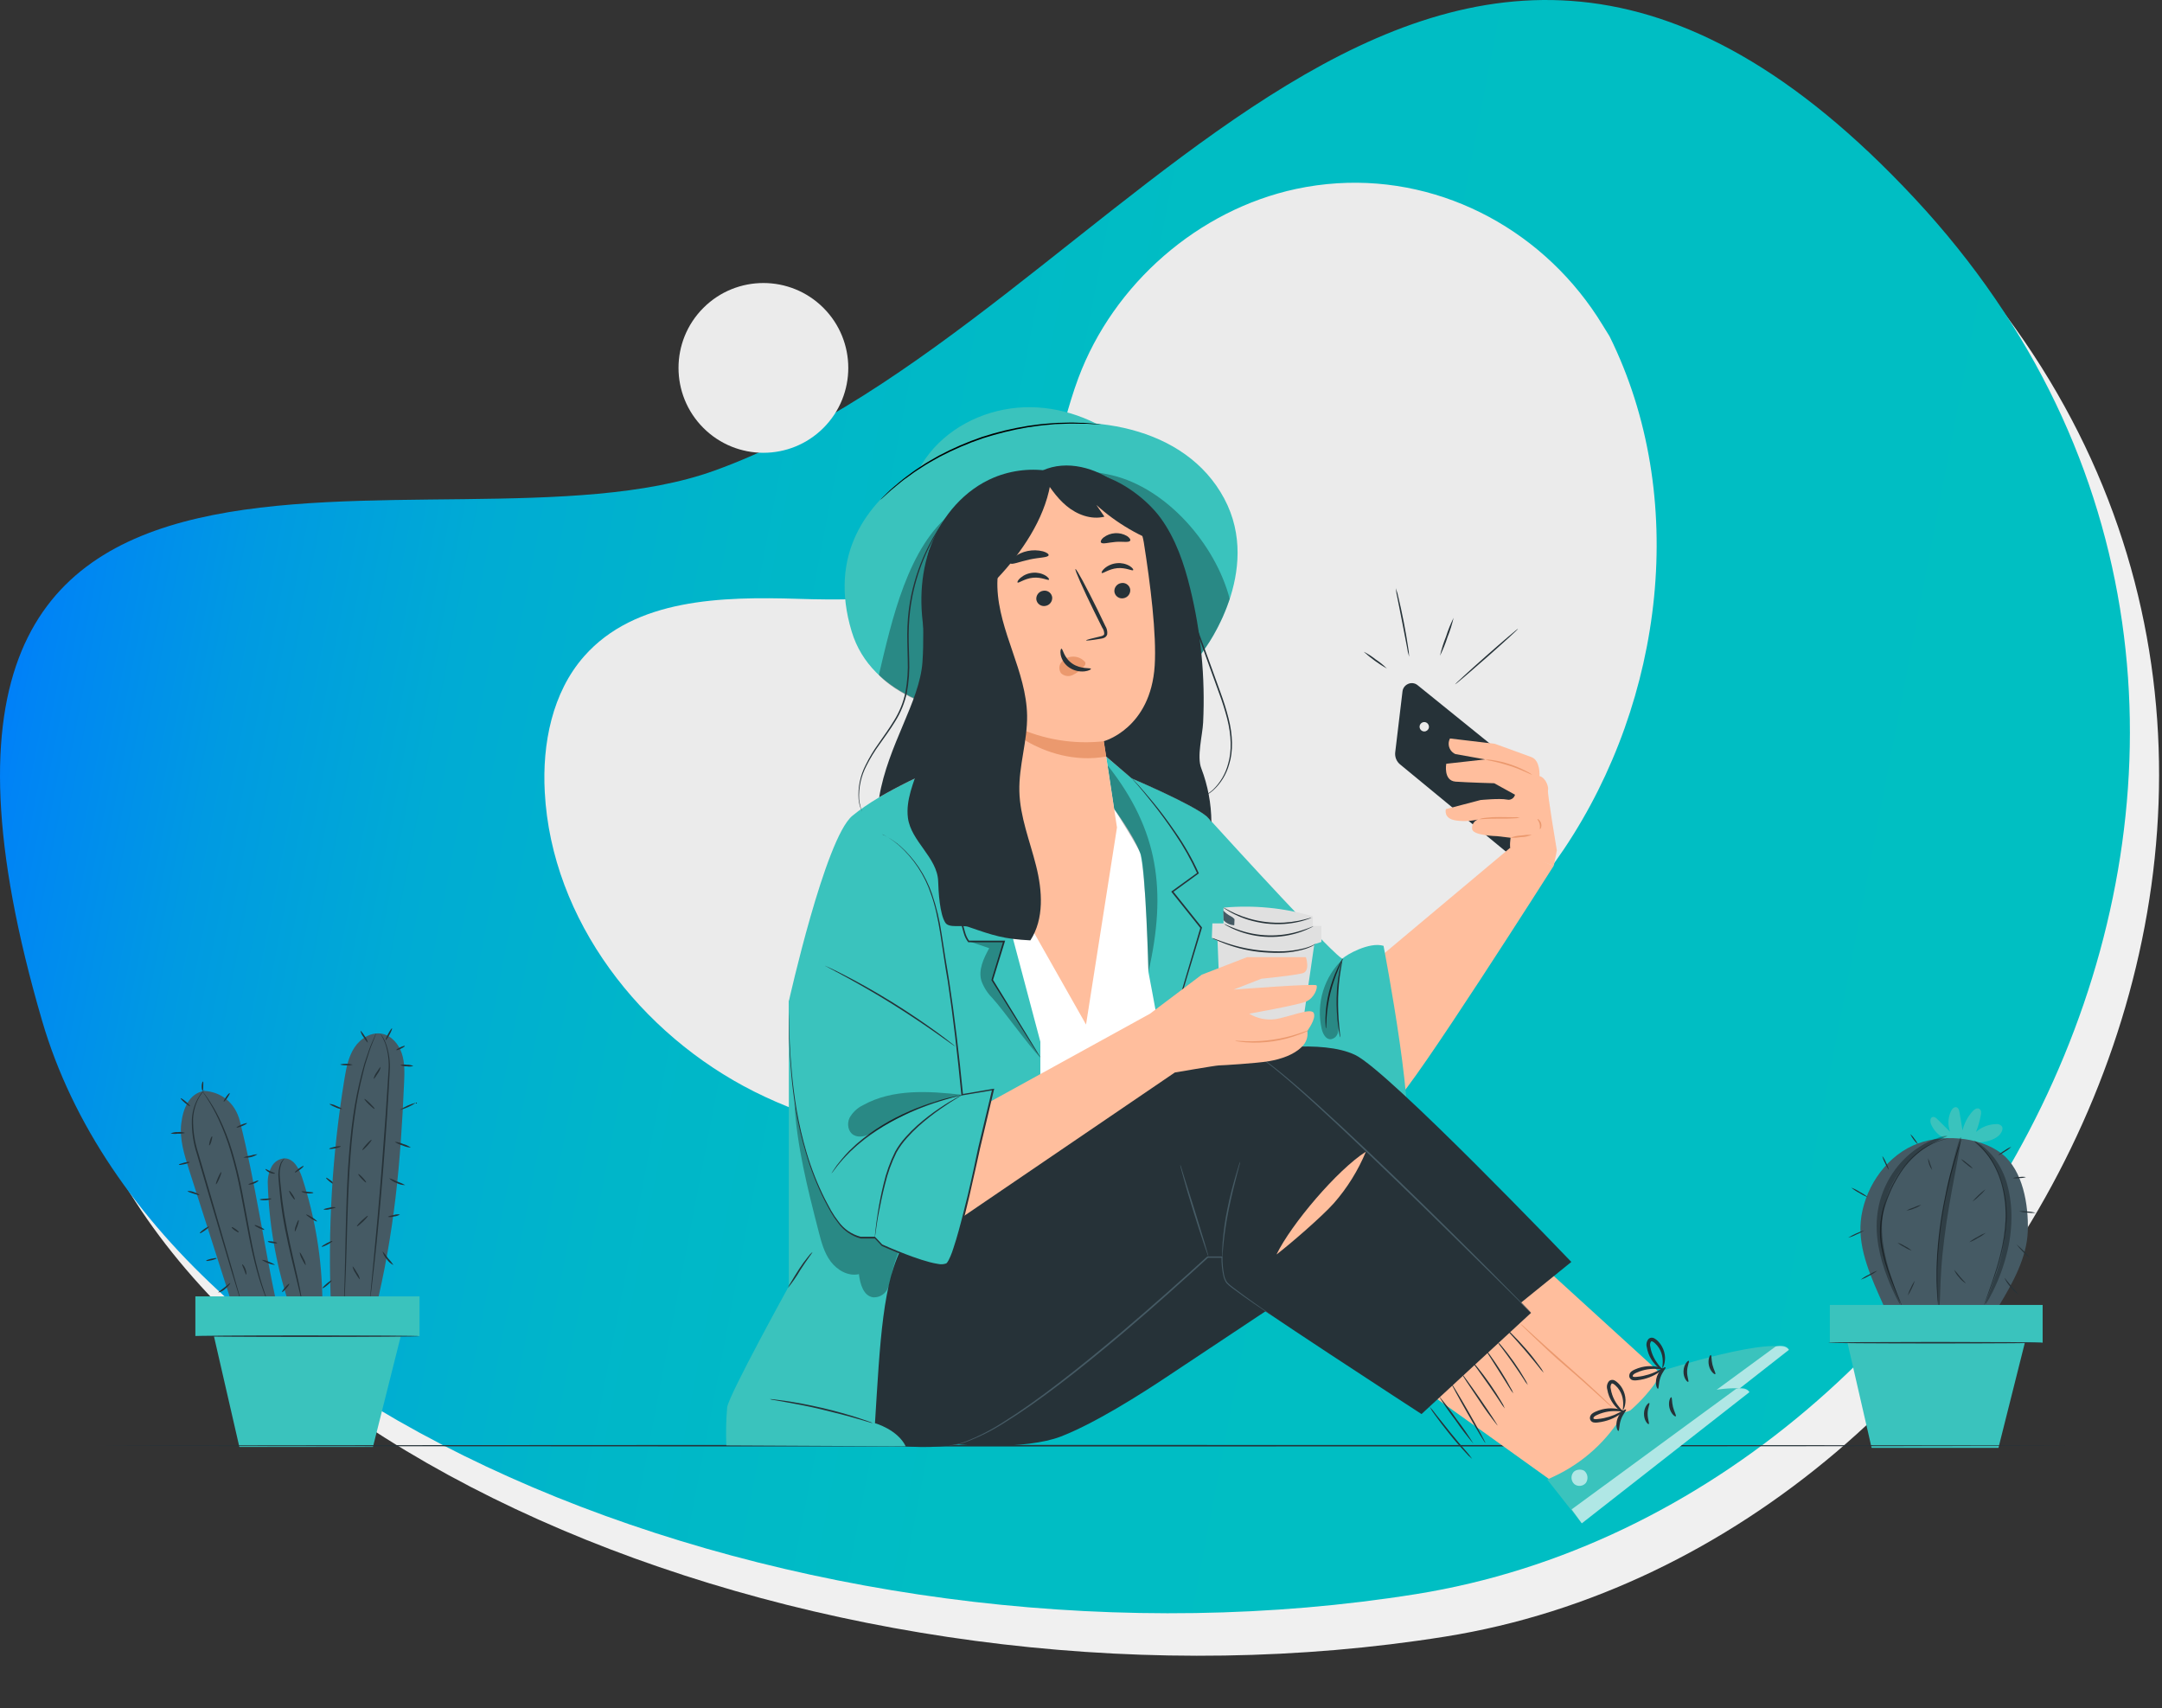 <?xml version="1.0" encoding="UTF-8" standalone="no"?>
<!DOCTYPE svg PUBLIC "-//W3C//DTD SVG 1.1//EN" "http://www.w3.org/Graphics/SVG/1.1/DTD/svg11.dtd">
<svg width="100%" height="100%" viewBox="0 0 243 192" version="1.1" xmlns="http://www.w3.org/2000/svg" xmlns:xlink="http://www.w3.org/1999/xlink" xml:space="preserve" xmlns:serif="http://www.serif.com/" style="fill-rule:evenodd;clip-rule:evenodd;stroke-linejoin:round;stroke-miterlimit:2;">
    <rect x="0" y="0" width="243" height="192" fill="#333333" stroke="none"/>
    <g transform="matrix(1,0,0,1,-11.46,-0.001)">
        <path d="M95.01,57.685C141.035,41.129 175.679,-31.136 229.939,27.075C284.199,85.286 239.176,173.509 173.905,183.944C108.634,194.379 33.05,165.944 19.48,119.529C-3.709,40.223 64.135,68.791 95.01,57.685Z" style="fill:rgb(240,240,240);fill-rule:nonzero;"/>
    </g>
    <g transform="matrix(1,0,0,1,-11.46,-0.001)">
        <path d="M91.727,52.907C137.753,36.352 172.4,-35.914 226.659,22.3C280.918,80.514 235.896,168.734 170.625,179.169C105.354,189.604 29.77,161.169 16.2,114.754C-6.991,35.445 60.852,64.013 91.727,52.907Z" style="fill:url(#_Linear1);fill-rule:nonzero;"/>
    </g>
    <g transform="matrix(0.34,0,0,0.34,-5.499,7.177)">
        <path d="M548.25,90.06L546,86.42C527.38,55.74 493.71,37.24 458.22,39.48C453.65,39.768 449.108,40.393 444.63,41.35C412.36,48.26 384.28,72.66 372.63,103.92C365.79,122.3 363.87,143.46 350.88,158.05C333.98,177.05 305.28,177.64 280.04,176.85C254.8,176.06 226.09,176.73 209.26,195.85C198.73,207.79 195.38,224.76 196.26,240.75C198.51,283.08 228,320.93 265.52,339.75C303.04,358.57 347.2,360.24 388.25,351.97C445.76,340.37 500.46,308.54 533.33,259.36C566.2,210.18 574.55,143.14 548.25,90.06Z" style="fill:rgb(235,235,235);fill-rule:nonzero;"/>
    </g>
    <g transform="matrix(0.24,-0.24,0.24,0.24,-2.865,81.798)">
        <circle cx="268.99" cy="100.46" r="28.11" style="fill:rgb(235,235,235);"/>
    </g>
    <g transform="matrix(0.34,0,0,0.34,-5.499,7.177)">
        <path d="M127,370.64C126.91,370.75 126.16,370.3 125.32,369.64C124.48,368.98 123.88,368.34 123.97,368.23C124.06,368.12 124.81,368.57 125.65,369.23C126.49,369.89 127.06,370.53 127,370.64Z" style="fill:rgb(38,50,56);fill-rule:nonzero;"/>
    </g>
    <g transform="matrix(0.34,0,0,0.34,-5.499,7.177)">
        <path d="M149.77,336.56C149.91,333.38 150,330.11 148.99,327.09C147.98,324.07 145.65,321.28 142.53,320.64C138.97,319.9 135.32,322.15 133.33,325.19C131.34,328.23 130.64,331.92 130.05,335.51C125.987,360.266 124.493,385.376 125.59,410.44L140.16,412.44C146.56,386.33 148.61,363.46 149.77,336.56Z" style="fill:rgb(69,90,100);fill-rule:nonzero;"/>
    </g>
    <g transform="matrix(0.34,0,0,0.34,-5.499,7.177)">
        <path d="M140.51,320.52C140.51,320.52 140.51,320.61 140.44,320.76C140.37,320.91 140.3,321.15 140.2,321.42C139.97,322.03 139.64,322.87 139.2,323.94C139,324.48 138.73,325.08 138.51,325.76C138.29,326.44 138.06,327.18 137.8,327.96C137.54,328.74 137.28,329.6 136.99,330.5C136.7,331.4 136.5,332.38 136.24,333.39C135.02,338.138 134.079,342.953 133.42,347.81C132.63,353.29 132.11,359.37 131.71,365.74C130.96,378.51 130.85,390.11 130.52,398.49C130.36,402.68 130.22,406.07 130.06,408.41C129.98,409.55 129.92,410.41 129.87,411.11C129.87,411.39 129.87,411.62 129.81,411.81C129.816,411.887 129.816,411.963 129.81,412.04C129.795,411.961 129.795,411.879 129.81,411.8L129.81,411.1C129.81,410.44 129.81,409.54 129.89,408.4C129.99,406.06 130.08,402.67 130.19,398.48C130.42,390.1 130.48,378.48 131.19,365.71C131.59,359.32 132.13,353.24 132.94,347.71C133.627,342.838 134.609,338.013 135.88,333.26L136.67,330.37C136.97,329.47 137.26,328.63 137.53,327.83C137.8,327.03 138.05,326.31 138.28,325.63C138.51,324.95 138.8,324.37 139.01,323.82L140.08,321.34L140.37,320.7C140.407,320.633 140.454,320.572 140.51,320.52Z" style="fill:rgb(38,50,56);fill-rule:nonzero;"/>
    </g>
    <g transform="matrix(0.34,0,0,0.34,-5.499,7.177)">
        <path d="M141.86,320.53C142.616,321.424 143.217,322.438 143.64,323.53C144.772,326.551 145.236,329.782 145,333C144.61,341 143.89,352.15 142.93,364.4C141.97,376.65 140.93,387.73 140.04,395.74C139.61,399.74 139.24,402.98 138.96,405.22C138.83,406.3 138.72,407.16 138.63,407.79L138.54,408.46C138.533,408.536 138.513,408.611 138.48,408.68C138.467,408.604 138.467,408.526 138.48,408.45C138.48,408.27 138.48,408.05 138.53,407.78C138.59,407.14 138.66,406.28 138.76,405.2C138.98,402.91 139.29,399.68 139.67,395.7C140.44,387.7 141.45,376.61 142.41,364.36C143.37,352.11 144.12,341 144.6,333C144.873,329.841 144.481,326.659 143.45,323.66C143.018,322.57 142.486,321.522 141.86,320.53Z" style="fill:rgb(38,50,56);fill-rule:nonzero;"/>
    </g>
    <g transform="matrix(0.34,0,0,0.34,-5.499,7.177)">
        <path d="M152,358.25C151.041,358.186 150.102,357.945 149.23,357.54C148.306,357.294 147.433,356.888 146.65,356.34C147.606,356.405 148.542,356.646 149.41,357.05C150.336,357.297 151.213,357.703 152,358.25Z" style="fill:rgb(38,50,56);fill-rule:nonzero;"/>
    </g>
    <g transform="matrix(0.34,0,0,0.34,-5.499,7.177)">
        <path d="M153.72,343.4C152.05,344.524 150.2,345.353 148.25,345.85C149.92,344.726 151.77,343.897 153.72,343.4Z" style="fill:rgb(38,50,56);fill-rule:nonzero;"/>
    </g>
    <g transform="matrix(0.34,0,0,0.34,-5.499,7.177)">
        <path d="M152.81,331.28C152.105,331.482 151.362,331.52 150.64,331.39C149.905,331.422 149.172,331.281 148.5,330.98C149.205,330.778 149.948,330.74 150.67,330.87C151.406,330.833 152.14,330.973 152.81,331.28Z" style="fill:rgb(38,50,56);fill-rule:nonzero;"/>
    </g>
    <g transform="matrix(0.34,0,0,0.34,-5.499,7.177)">
        <path d="M137.77,323.51C137.65,323.59 137.01,322.79 136.35,321.73C135.866,321.131 135.524,320.43 135.35,319.68C135.47,319.6 136.11,320.4 136.78,321.46C137.259,322.061 137.597,322.761 137.77,323.51Z" style="fill:rgb(38,50,56);fill-rule:nonzero;"/>
    </g>
    <g transform="matrix(0.34,0,0,0.34,-5.499,7.177)">
        <path d="M132.8,330.84C132.138,331.078 131.428,331.153 130.73,331.06C129.59,331.06 128.67,330.9 128.67,330.75C130.033,330.44 131.452,330.47 132.8,330.84Z" style="fill:rgb(38,50,56);fill-rule:nonzero;"/>
    </g>
    <g transform="matrix(0.34,0,0,0.34,-5.499,7.177)">
        <path d="M129.23,345.51C128.468,345.472 127.724,345.267 127.05,344.91C125.9,344.45 125.05,343.91 125.05,343.83C125.813,343.861 126.559,344.066 127.23,344.43C128.4,344.89 129.29,345.37 129.23,345.51Z" style="fill:rgb(38,50,56);fill-rule:nonzero;"/>
    </g>
    <g transform="matrix(0.34,0,0,0.34,-5.499,7.177)">
        <path d="M128.85,357.84C128.85,357.98 128.05,358.28 127,358.5C125.95,358.72 125.06,358.78 125,358.64C124.94,358.5 125.8,358.21 126.85,357.99C127.9,357.77 128.82,357.7 128.85,357.84Z" style="fill:rgb(38,50,56);fill-rule:nonzero;"/>
    </g>
    <g transform="matrix(0.34,0,0,0.34,-5.499,7.177)">
        <path d="M127.17,378C127.17,378.14 126.32,378.42 125.17,378.62C124.502,378.823 123.794,378.857 123.11,378.72C123.11,378.58 123.97,378.31 125.11,378.11C125.778,377.907 126.485,377.869 127.17,378Z" style="fill:rgb(38,50,56);fill-rule:nonzero;"/>
    </g>
    <g transform="matrix(0.34,0,0,0.34,-5.499,7.177)">
        <path d="M126.06,389.16C126.12,389.29 125.39,389.81 124.42,390.32C123.45,390.83 122.6,391.15 122.53,391.02C122.46,390.89 123.2,390.38 124.17,389.86C125.14,389.34 126,389 126.06,389.16Z" style="fill:rgb(38,50,56);fill-rule:nonzero;"/>
    </g>
    <g transform="matrix(0.34,0,0,0.34,-5.499,7.177)">
        <path d="M135.15,401.8C135.03,401.87 134.39,400.99 133.72,399.8C133.24,399.128 132.9,398.366 132.72,397.56C132.85,397.49 133.49,398.38 134.15,399.56C134.642,400.225 134.983,400.99 135.15,401.8Z" style="fill:rgb(38,50,56);fill-rule:nonzero;"/>
    </g>
    <g transform="matrix(0.34,0,0,0.34,-5.499,7.177)">
        <path d="M137.78,380.79C137.88,380.9 137.16,381.79 136.18,382.72C135.2,383.65 134.33,384.38 134.18,384.27C134.03,384.16 134.8,383.27 135.78,382.35C136.76,381.43 137.68,380.69 137.78,380.79Z" style="fill:rgb(38,50,56);fill-rule:nonzero;"/>
    </g>
    <g transform="matrix(0.34,0,0,0.34,-5.499,7.177)">
        <path d="M137.2,369.77C137.09,369.87 136.43,369.32 135.72,368.56C135.01,367.8 134.52,367.09 134.62,366.99C134.72,366.89 135.39,367.44 136.1,368.2C136.81,368.96 137.3,369.67 137.2,369.77Z" style="fill:rgb(38,50,56);fill-rule:nonzero;"/>
    </g>
    <g transform="matrix(0.34,0,0,0.34,-5.499,7.177)">
        <path d="M139,355.68C139.11,355.78 138.51,356.62 137.67,357.56C136.83,358.5 136.06,359.18 135.96,359.08C135.86,358.98 136.44,358.15 137.28,357.21C138.12,356.27 138.89,355.59 139,355.68Z" style="fill:rgb(38,50,56);fill-rule:nonzero;"/>
    </g>
    <g transform="matrix(0.34,0,0,0.34,-5.499,7.177)">
        <path d="M140,345.46C139.89,345.57 139.06,344.91 138.14,344.01C137.22,343.11 136.55,342.28 136.65,342.18C136.75,342.08 137.58,342.73 138.51,343.64C139.44,344.55 140.12,345.36 140,345.46Z" style="fill:rgb(38,50,56);fill-rule:nonzero;"/>
    </g>
    <g transform="matrix(0.34,0,0,0.34,-5.499,7.177)">
        <path d="M142,331.65C141.849,332.398 141.531,333.102 141.07,333.71C140.43,334.78 139.82,335.59 139.69,335.52C139.845,334.77 140.163,334.064 140.62,333.45C141.27,332.38 141.89,331.57 142,331.65Z" style="fill:rgb(38,50,56);fill-rule:nonzero;"/>
    </g>
    <g transform="matrix(0.34,0,0,0.34,-5.499,7.177)">
        <path d="M145.76,318.84C145.89,318.91 145.52,319.84 144.94,320.91C144.36,321.98 143.79,322.8 143.66,322.73C143.53,322.66 143.9,321.73 144.48,320.66C145.06,319.59 145.64,318.77 145.76,318.84Z" style="fill:rgb(38,50,56);fill-rule:nonzero;"/>
    </g>
    <g transform="matrix(0.34,0,0,0.34,-5.499,7.177)">
        <path d="M150,324.66C150.07,324.79 149.48,325.19 148.7,325.57C147.92,325.95 147.24,326.14 147.17,326.01C147.1,325.88 147.7,325.47 148.48,325.1C149.26,324.73 150,324.53 150,324.66Z" style="fill:rgb(38,50,56);fill-rule:nonzero;"/>
    </g>
    <g transform="matrix(0.34,0,0,0.34,-5.499,7.177)">
        <path d="M150.13,370.64C149.136,370.66 148.154,370.422 147.28,369.95C146.334,369.64 145.481,369.096 144.8,368.37C145.726,368.652 146.623,369.021 147.48,369.47C148.397,369.778 149.285,370.169 150.13,370.64Z" style="fill:rgb(38,50,56);fill-rule:nonzero;"/>
    </g>
    <g transform="matrix(0.34,0,0,0.34,-5.499,7.177)">
        <path d="M148.39,380.38C147.785,380.754 147.099,380.977 146.39,381.03C145.743,381.231 145.058,381.276 144.39,381.16C144.39,381.02 145.24,380.73 146.39,380.52C147.036,380.315 147.722,380.267 148.39,380.38Z" style="fill:rgb(38,50,56);fill-rule:nonzero;"/>
    </g>
    <g transform="matrix(0.34,0,0,0.34,-5.499,7.177)">
        <path d="M146.25,397.08C145.349,396.645 144.582,395.975 144.03,395.14C143.343,394.408 142.86,393.508 142.63,392.53C143.296,393.235 143.899,393.998 144.43,394.81C145.096,395.517 145.705,396.276 146.25,397.08Z" style="fill:rgb(38,50,56);fill-rule:nonzero;"/>
    </g>
    <g transform="matrix(0.34,0,0,0.34,-5.499,7.177)">
        <path d="M122.82,404.72C122.72,404.61 123.32,403.95 124.14,403.25C124.96,402.55 125.71,402.06 125.8,402.17C125.89,402.28 125.3,402.94 124.48,403.64C123.66,404.34 122.91,404.83 122.82,404.72Z" style="fill:rgb(38,50,56);fill-rule:nonzero;"/>
    </g>
    <g transform="matrix(0.34,0,0,0.34,-5.499,7.177)">
        <path d="M116.08,368.27C115.08,365.27 113.35,361.86 110.24,361.81C108.361,361.917 106.683,363.042 105.87,364.74C105.023,366.395 104.616,368.242 104.69,370.1C105.077,383.29 107.326,396.359 111.37,408.92L122.75,408.92C122.619,395.109 120.37,381.399 116.08,368.27Z" style="fill:rgb(69,90,100);fill-rule:nonzero;"/>
    </g>
    <g transform="matrix(0.34,0,0,0.34,-5.499,7.177)">
        <path d="M95.5,349.62C93.91,343.26 89.17,339.83 83.66,339.51C78.66,340.39 76.66,345.34 76.08,350.41C75.5,355.48 77.08,360.53 78.61,365.41C83.603,381.023 88.603,396.64 93.61,412.26L107.77,410.71C103.27,389.78 100.69,370.38 95.5,349.62Z" style="fill:rgb(69,90,100);fill-rule:nonzero;"/>
    </g>
    <g transform="matrix(0.34,0,0,0.34,-5.499,7.177)">
        <path d="M110.24,361.81C109.868,362.321 109.533,362.859 109.24,363.42C108.666,365.02 108.485,366.735 108.71,368.42C108.93,370.59 109.18,373.19 109.54,376.04C109.9,378.89 110.42,382.04 111.06,385.3C112.35,391.84 113.8,397.71 114.72,401.98C115.19,404.12 115.54,405.86 115.72,407.06C115.81,407.61 115.89,408.06 115.96,408.45C115.978,408.613 115.978,408.777 115.96,408.94C115.886,408.791 115.833,408.633 115.8,408.47C115.71,408.1 115.6,407.65 115.47,407.1C115.17,405.83 114.76,404.1 114.27,402.1C113.27,397.85 111.75,391.99 110.46,385.43C109.82,382.16 109.32,379.01 108.97,376.13C108.79,374.7 108.67,373.33 108.55,372.04C108.43,370.75 108.31,369.58 108.25,368.48C108.05,366.733 108.297,364.964 108.97,363.34C109.276,362.743 109.71,362.221 110.24,361.81Z" style="fill:rgb(38,50,56);fill-rule:nonzero;"/>
    </g>
    <g transform="matrix(0.34,0,0,0.34,-5.499,7.177)">
        <path d="M83.86,339.1C83.237,339.826 82.666,340.595 82.15,341.4C80.845,343.66 80.107,346.203 80,348.81C79.939,352.682 80.534,356.537 81.76,360.21C83,364.42 84.36,369.04 85.76,373.9L93,398.81L95.14,406.37C95.37,407.23 95.56,407.91 95.7,408.43C95.769,408.67 95.822,408.913 95.86,409.16C95.745,408.938 95.658,408.703 95.6,408.46C95.43,407.95 95.22,407.27 94.95,406.46L92.65,398.94C90.74,392.53 88.14,383.76 85.26,374.08C83.84,369.22 82.49,364.59 81.26,360.37C80.047,356.644 79.488,352.736 79.61,348.82C79.752,346.151 80.575,343.562 82,341.3C82.492,340.467 83.121,339.724 83.86,339.1Z" style="fill:rgb(38,50,56);fill-rule:nonzero;"/>
    </g>
    <g transform="matrix(0.34,0,0,0.34,-5.499,7.177)">
        <path d="M104.66,409.19C104.529,408.976 104.421,408.748 104.34,408.51C104.15,408.06 103.85,407.4 103.53,406.51C102.86,404.77 101.99,402.21 101.1,398.99C100.21,395.77 99.31,391.9 98.46,387.57C97.61,383.24 96.74,378.48 95.79,373.49C94.84,368.5 93.71,363.79 92.44,359.58C91.341,355.847 89.961,352.203 88.31,348.68C87.199,346.302 85.926,344.004 84.5,341.8C84.01,341 83.57,340.43 83.3,340.02C83.148,339.821 83.017,339.606 82.91,339.38C83.086,339.56 83.246,339.754 83.39,339.96C83.68,340.35 84.15,340.91 84.66,341.69C86.171,343.858 87.509,346.141 88.66,348.52C90.37,352.04 91.794,355.692 92.92,359.44C94.291,364.029 95.426,368.685 96.32,373.39C97.26,378.39 98.14,383.15 98.95,387.48C99.76,391.81 100.62,395.68 101.47,398.9C102.32,402.12 103.13,404.68 103.74,406.44C104.03,407.33 104.3,408 104.46,408.44C104.552,408.683 104.619,408.934 104.66,409.19Z" style="fill:rgb(38,50,56);fill-rule:nonzero;"/>
    </g>
    <g transform="matrix(0.34,0,0,0.34,-5.499,7.177)">
        <path d="M78.86,363.06C78.86,363.2 78.13,363.51 77.14,363.74C76.15,363.97 75.33,364.06 75.3,363.92C75.27,363.78 76.04,363.48 77.02,363.24C78,363 78.83,362.92 78.86,363.06Z" style="fill:rgb(38,50,56);fill-rule:nonzero;"/>
    </g>
    <g transform="matrix(0.34,0,0,0.34,-5.499,7.177)">
        <path d="M77.36,353.4C76.583,353.617 75.775,353.701 74.97,353.65C74.172,353.768 73.36,353.744 72.57,353.58C73.314,353.237 74.132,353.083 74.95,353.13C75.763,353.017 76.592,353.11 77.36,353.4Z" style="fill:rgb(38,50,56);fill-rule:nonzero;"/>
    </g>
    <g transform="matrix(0.34,0,0,0.34,-5.499,7.177)">
        <path d="M79,344.57C78.9,344.68 78.14,344.18 77.28,343.46C76.42,342.74 75.81,342.05 75.9,341.94C75.99,341.83 76.76,342.33 77.62,343.06C78.48,343.79 79.05,344.46 79,344.57Z" style="fill:rgb(38,50,56);fill-rule:nonzero;"/>
    </g>
    <g transform="matrix(0.34,0,0,0.34,-5.499,7.177)">
        <path d="M83.28,336.4C83.42,336.4 83.38,337.12 83.36,337.96C83.34,338.8 83.36,339.48 83.19,339.5C83.02,339.52 82.81,338.83 82.84,337.94C82.87,337.05 83.14,336.37 83.28,336.4Z" style="fill:rgb(38,50,56);fill-rule:nonzero;"/>
    </g>
    <g transform="matrix(0.34,0,0,0.34,-5.499,7.177)">
        <path d="M92.1,340.25C92.22,340.33 91.87,341.03 91.33,341.81C90.79,342.59 90.25,343.15 90.13,343.07C90.01,342.99 90.36,342.29 90.9,341.51C91.44,340.73 92,340.17 92.1,340.25Z" style="fill:rgb(38,50,56);fill-rule:nonzero;"/>
    </g>
    <g transform="matrix(0.34,0,0,0.34,-5.499,7.177)">
        <path d="M97.83,350.2C97.83,350.33 97.15,350.76 96.19,351.15C95.23,351.54 94.41,351.75 94.36,351.62C94.31,351.49 95.04,351.06 95.99,350.67C96.94,350.28 97.77,350.07 97.83,350.2Z" style="fill:rgb(38,50,56);fill-rule:nonzero;"/>
    </g>
    <g transform="matrix(0.34,0,0,0.34,-5.499,7.177)">
        <path d="M101.3,360.44C99.931,361.38 98.251,361.76 96.61,361.5C97.357,361.202 98.141,361.003 98.94,360.91C99.702,360.647 100.496,360.489 101.3,360.44Z" style="fill:rgb(38,50,56);fill-rule:nonzero;"/>
    </g>
    <g transform="matrix(0.34,0,0,0.34,-5.499,7.177)">
        <path d="M85.35,357.53C85.21,357.53 85.35,356.78 85.57,355.95C85.79,355.12 86.15,354.48 86.29,354.53C86.43,354.58 86.29,355.28 86.07,356.11C85.85,356.94 85.49,357.57 85.35,357.53Z" style="fill:rgb(38,50,56);fill-rule:nonzero;"/>
    </g>
    <g transform="matrix(0.34,0,0,0.34,-5.499,7.177)">
        <path d="M87.58,370.38C87.44,370.32 87.73,369.38 88.22,368.25C88.71,367.12 89.22,366.25 89.33,366.33C89.44,366.41 89.18,367.33 88.69,368.46C88.2,369.59 87.71,370.44 87.58,370.38Z" style="fill:rgb(38,50,56);fill-rule:nonzero;"/>
    </g>
    <g transform="matrix(0.34,0,0,0.34,-5.499,7.177)">
        <path d="M82.08,373.9C82.02,374.04 81.08,373.79 80.08,373.45C79.08,373.11 78.08,372.8 78.15,372.66C78.861,372.562 79.585,372.666 80.24,372.96C81.31,373.3 82.13,373.77 82.08,373.9Z" style="fill:rgb(38,50,56);fill-rule:nonzero;"/>
    </g>
    <g transform="matrix(0.34,0,0,0.34,-5.499,7.177)">
        <path d="M85.25,384.38C85.33,384.5 84.73,385.07 83.89,385.67C83.05,386.27 82.32,386.67 82.24,386.53C82.16,386.39 82.76,385.83 83.59,385.24C84.42,384.65 85.16,384.26 85.25,384.38Z" style="fill:rgb(38,50,56);fill-rule:nonzero;"/>
    </g>
    <g transform="matrix(0.34,0,0,0.34,-5.499,7.177)">
        <path d="M87.79,394.83C87.79,394.97 87.07,395.27 86.11,395.5C85.15,395.73 84.35,395.81 84.32,395.67C84.29,395.53 85,395.23 86,395C87,394.77 87.76,394.69 87.79,394.83Z" style="fill:rgb(38,50,56);fill-rule:nonzero;"/>
    </g>
    <g transform="matrix(0.34,0,0,0.34,-5.499,7.177)">
        <path d="M101.58,369.17C101.66,369.29 101.01,369.8 100.08,370.17C99.15,370.54 98.33,370.56 98.3,370.42C98.27,370.28 99.01,370.02 99.9,369.68C100.79,369.34 101.51,369 101.58,369.17Z" style="fill:rgb(38,50,56);fill-rule:nonzero;"/>
    </g>
    <g transform="matrix(0.34,0,0,0.34,-5.499,7.177)">
        <path d="M103.55,385.42C103.49,385.55 102.73,385.32 101.85,384.9C100.97,384.48 100.3,384.05 100.36,383.9C100.42,383.75 101.19,384 102.07,384.41C102.95,384.82 103.61,385.29 103.55,385.42Z" style="fill:rgb(38,50,56);fill-rule:nonzero;"/>
    </g>
    <g transform="matrix(0.34,0,0,0.34,-5.499,7.177)">
        <path d="M107,397.05C105.452,396.818 103.975,396.24 102.68,395.36C103.469,395.385 104.242,395.59 104.94,395.96C106.16,396.43 107.09,396.92 107,397.05Z" style="fill:rgb(38,50,56);fill-rule:nonzero;"/>
    </g>
    <g transform="matrix(0.34,0,0,0.34,-5.499,7.177)">
        <path d="M88.35,406.16C88.28,406.03 89.2,405.41 90.28,404.56C91.36,403.71 92.18,402.96 92.28,403.06C92.38,403.16 91.71,404.06 90.59,404.97C89.967,405.566 89.192,405.978 88.35,406.16Z" style="fill:rgb(38,50,56);fill-rule:nonzero;"/>
    </g>
    <g transform="matrix(0.34,0,0,0.34,-5.499,7.177)">
        <path d="M97.54,400.25C97.4,400.25 97.2,399.48 96.84,398.57C96.48,397.66 96.12,396.95 96.24,396.86C96.36,396.77 96.95,397.4 97.33,398.39C97.71,399.38 97.68,400.24 97.54,400.25Z" style="fill:rgb(38,50,56);fill-rule:nonzero;"/>
    </g>
    <g transform="matrix(0.34,0,0,0.34,-5.499,7.177)">
        <path d="M95.11,386.26C95.02,386.38 94.43,386.09 93.78,385.63C93.13,385.17 92.67,384.69 92.78,384.57C92.89,384.45 93.45,384.74 94.1,385.2C94.75,385.66 95.19,386.14 95.11,386.26Z" style="fill:rgb(38,50,56);fill-rule:nonzero;"/>
    </g>
    <g transform="matrix(0.34,0,0,0.34,-5.499,7.177)">
        <path d="M116.54,364.34C116.63,364.45 116.05,365.03 115.25,365.61C114.45,366.19 113.73,366.61 113.65,366.47C113.57,366.33 114.14,365.79 114.94,365.2C115.74,364.61 116.46,364.22 116.54,364.34Z" style="fill:rgb(38,50,56);fill-rule:nonzero;"/>
    </g>
    <g transform="matrix(0.34,0,0,0.34,-5.499,7.177)">
        <path d="M119.77,373.17C119.77,373.31 118.88,373.5 117.77,373.38C116.66,373.26 115.77,372.88 115.85,372.75C115.93,372.62 116.76,372.75 117.85,372.86C118.94,372.97 119.76,373 119.77,373.17Z" style="fill:rgb(38,50,56);fill-rule:nonzero;"/>
    </g>
    <g transform="matrix(0.34,0,0,0.34,-5.499,7.177)">
        <path d="M105.89,375.15C105.89,375.29 105.08,375.59 103.99,375.66C102.9,375.73 102.04,375.55 102.05,375.41C102.06,375.27 102.92,375.21 103.96,375.14C105,375.07 105.86,375 105.89,375.15Z" style="fill:rgb(38,50,56);fill-rule:nonzero;"/>
    </g>
    <g transform="matrix(0.34,0,0,0.34,-5.499,7.177)">
        <path d="M107.08,366.8C107.08,366.94 106.22,366.96 105.29,366.53C104.36,366.1 103.83,365.45 103.93,365.35C104.03,365.25 104.66,365.68 105.51,366.06C106.36,366.44 107.1,366.65 107.08,366.8Z" style="fill:rgb(38,50,56);fill-rule:nonzero;"/>
    </g>
    <g transform="matrix(0.34,0,0,0.34,-5.499,7.177)">
        <path d="M121,382.65C120.92,382.77 120,382.37 119.06,381.74C118.12,381.11 117.32,380.51 117.4,380.39C117.48,380.27 118.34,380.67 119.33,381.3C120.32,381.93 121,382.53 121,382.65Z" style="fill:rgb(38,50,56);fill-rule:nonzero;"/>
    </g>
    <g transform="matrix(0.34,0,0,0.34,-5.499,7.177)">
        <rect x="80.76" y="407.44" width="74.09" height="13.13" style="fill:rgb(58,195,189);"/>
    </g>
    <g transform="matrix(0.34,0,0,0.34,-5.499,7.177)">
        <path d="M86.29,417.96L95.3,457.21L139.46,457.21L149.32,417.96L86.29,417.96Z" style="fill:rgb(58,195,189);fill-rule:nonzero;"/>
    </g>
    <g transform="matrix(0.34,0,0,0.34,-5.499,7.177)">
        <path d="M154.81,420.59C154.81,420.73 138.1,420.85 117.49,420.85C96.88,420.85 80.16,420.73 80.16,420.59C80.16,420.45 96.87,420.33 117.49,420.33C138.11,420.33 154.81,420.44 154.81,420.59Z" style="fill:rgb(38,50,56);fill-rule:nonzero;"/>
    </g>
    <g transform="matrix(0.34,0,0,0.34,-5.499,7.177)">
        <path d="M113.61,375.44C113.48,375.51 112.98,374.92 112.47,374.12C111.96,373.32 111.66,372.6 111.79,372.53C111.92,372.46 112.41,373.04 112.92,373.84C113.43,374.64 113.73,375.36 113.61,375.44Z" style="fill:rgb(38,50,56);fill-rule:nonzero;"/>
    </g>
    <g transform="matrix(0.34,0,0,0.34,-5.499,7.177)">
        <path d="M113.63,386C113.595,385.312 113.729,384.625 114.02,384C114.37,382.94 114.77,382.12 114.9,382.17C115.03,382.22 114.9,383.11 114.51,384.17C114.12,385.23 113.77,386.05 113.63,386Z" style="fill:rgb(38,50,56);fill-rule:nonzero;"/>
    </g>
    <g transform="matrix(0.34,0,0,0.34,-5.499,7.177)">
        <path d="M117.25,397.09C117.12,397.16 116.57,396.27 116.01,395.09C115.598,394.421 115.339,393.67 115.25,392.89C115.38,392.83 115.93,393.71 116.48,394.89C116.896,395.557 117.159,396.309 117.25,397.09Z" style="fill:rgb(38,50,56);fill-rule:nonzero;"/>
    </g>
    <g transform="matrix(0.34,0,0,0.34,-5.499,7.177)">
        <path d="M109.42,406C109.32,405.9 109.76,405.22 110.42,404.46C111.08,403.7 111.69,403.18 111.8,403.27C111.91,403.36 111.47,404.05 110.8,404.81C110.13,405.57 109.53,406.11 109.42,406Z" style="fill:rgb(38,50,56);fill-rule:nonzero;"/>
    </g>
    <g transform="matrix(0.34,0,0,0.34,-5.499,7.177)">
        <path d="M107.78,389.82C107.78,389.96 107.04,389.95 106.19,389.82C105.34,389.69 104.66,389.43 104.69,389.29C104.72,389.15 105.42,389.16 106.28,389.29C107.14,389.42 107.81,389.67 107.78,389.82Z" style="fill:rgb(38,50,56);fill-rule:nonzero;"/>
    </g>
    <g transform="matrix(0.34,0,0,0.34,-5.499,7.177)">
        <path d="M659.37,355.38C657.213,354.45 655.489,352.733 654.55,350.58C654.17,349.7 654.16,348.33 655.1,348.13C655.68,348.01 656.21,348.46 656.63,348.87L660.83,353.04C660.003,350.818 660.107,348.354 661.12,346.21C661.48,345.45 662.22,344.65 663.01,344.94C663.63,345.16 663.83,345.94 663.94,346.58L664.94,352.58C665.5,350.236 666.634,348.067 668.24,346.27C668.82,345.62 669.76,344.98 670.5,345.45C671.24,345.92 671.12,346.81 670.98,347.56C670.636,349.447 670.106,351.296 669.4,353.08C671.215,351.488 673.527,350.572 675.94,350.49C676.646,350.386 677.361,350.62 677.87,351.12C678.52,351.94 677.95,353.12 677.26,353.94C675.2,356.27 670.37,356.87 667.26,356.67" style="fill:rgb(58,195,189);fill-rule:nonzero;"/>
    </g>
    <g transform="matrix(0.34,0,0,0.34,-5.499,7.177)">
        <path d="M678,360.34C670.48,354.42 657.25,353.58 648.54,357.57C638.7,362.07 632.26,372.57 631.3,382.57C630.39,392.11 634.98,401.78 638.89,410.52L676.89,410.7C681.45,403.17 686.2,394.7 686.51,385.93C686.82,377.16 684.88,365.79 678,360.34Z" style="fill:rgb(69,90,100);fill-rule:nonzero;"/>
    </g>
    <g transform="matrix(0.34,0,0,0.34,-5.499,7.177)">
        <path d="M660.91,355.11L660.74,355.16L660.25,355.28L659.44,355.45C659.071,355.524 658.707,355.621 658.35,355.74C656.046,356.403 653.869,357.448 651.91,358.83C649.018,360.893 646.533,363.473 644.58,366.44C643.426,368.192 642.397,370.023 641.5,371.92C640.567,373.966 639.778,376.074 639.14,378.23C637.963,382.424 637.744,386.83 638.5,391.12C639.123,394.621 640.084,398.054 641.37,401.37C642.37,404.22 643.37,406.5 643.98,408.08C644.28,408.85 644.52,409.46 644.69,409.91C644.76,410.1 644.82,410.26 644.87,410.38C644.92,410.5 644.87,410.55 644.87,410.55L644.79,410.4C644.74,410.27 644.67,410.12 644.58,409.93C644.4,409.49 644.14,408.93 643.81,408.13C643.15,406.56 642.18,404.3 641.09,401.46C639.754,398.137 638.749,394.69 638.09,391.17C637.312,386.845 637.528,382.399 638.72,378.17C639.364,375.996 640.163,373.87 641.11,371.81C642.011,369.9 643.05,368.058 644.22,366.3C646.212,363.31 648.746,360.719 651.69,358.66C653.679,357.287 655.892,356.272 658.23,355.66C658.591,355.54 658.963,355.453 659.34,355.4L660.15,355.26L660.66,355.18L660.91,355.11Z" style="fill:rgb(38,50,56);fill-rule:nonzero;"/>
    </g>
    <g transform="matrix(0.34,0,0,0.34,-5.499,7.177)">
        <path d="M672,410.4C672.037,410.205 672.094,410.014 672.17,409.83L672.74,408.23C673.24,406.83 673.97,404.82 674.82,402.32C675.67,399.82 676.63,396.83 677.46,393.44C678.383,389.773 678.949,386.026 679.15,382.25C679.32,378.464 678.932,374.673 678,371C677.243,368.01 676.04,365.151 674.43,362.52C673.342,360.743 672.035,359.11 670.54,357.66C670.04,357.13 669.54,356.79 669.29,356.52C669.135,356.396 668.991,356.259 668.86,356.11C669.023,356.221 669.18,356.342 669.33,356.47C669.786,356.809 670.223,357.173 670.64,357.56C672.181,358.982 673.527,360.603 674.64,362.38C676.3,365.046 677.535,367.954 678.3,371C679.257,374.693 679.662,378.508 679.5,382.32C679.296,386.118 678.717,389.886 677.77,393.57C676.92,396.97 675.93,399.96 675.05,402.46C674.17,404.96 673.4,406.95 672.86,408.32C672.6,408.99 672.38,409.51 672.23,409.91C672.163,410.077 672.086,410.241 672,410.4Z" style="fill:rgb(38,50,56);fill-rule:nonzero;"/>
    </g>
    <g transform="matrix(0.34,0,0,0.34,-5.499,7.177)">
        <path d="M664.64,355.33C664.606,355.521 664.556,355.708 664.49,355.89C664.37,356.28 664.21,356.81 664,357.46C663.79,358.11 663.51,358.98 663.23,359.96C662.95,360.94 662.59,362.04 662.23,363.27C661.51,365.73 660.77,368.69 660.01,371.99C659.25,375.29 658.58,378.94 658.01,382.8C657.44,386.66 657.08,390.37 656.84,393.75C656.76,395.44 656.65,397.04 656.63,398.54L656.63,402.72C656.63,404 656.63,405.16 656.71,406.17C656.79,407.18 656.78,408.06 656.84,408.78C656.9,409.5 656.91,410.01 656.94,410.42C656.97,410.83 656.94,411 656.94,411C656.892,410.813 656.862,410.622 656.85,410.43C656.85,410.02 656.76,409.43 656.69,408.79C656.62,408.15 656.54,407.2 656.5,406.18C656.46,405.16 656.37,404.01 656.36,402.72L656.36,398.54C656.36,397.03 656.47,395.42 656.54,393.73C656.76,390.34 657.12,386.63 657.69,382.73C658.26,378.83 658.99,375.2 659.69,371.89C660.39,368.58 661.24,365.64 661.98,363.18C662.33,361.95 662.7,360.85 662.98,359.88C663.26,358.91 663.56,358.08 663.81,357.4C664.06,356.72 664.23,356.23 664.36,355.85C664.444,355.672 664.538,355.498 664.64,355.33Z" style="fill:rgb(38,50,56);fill-rule:nonzero;"/>
    </g>
    <g transform="matrix(0.34,0,0,0.34,-5.499,7.177)">
        <path d="M632.47,385.61C631.661,386.169 630.788,386.629 629.87,386.98C629.004,387.445 628.084,387.801 627.13,388.04C628.804,387.016 630.598,386.2 632.47,385.61Z" style="fill:rgb(38,50,56);fill-rule:nonzero;"/>
    </g>
    <g transform="matrix(0.34,0,0,0.34,-5.499,7.177)">
        <path d="M633.68,374.68C632.675,374.309 631.716,373.826 630.82,373.24C629.869,372.755 628.974,372.168 628.15,371.49C629.152,371.86 630.108,372.343 631,372.93C631.955,373.414 632.853,374.001 633.68,374.68Z" style="fill:rgb(38,50,56);fill-rule:nonzero;"/>
    </g>
    <g transform="matrix(0.34,0,0,0.34,-5.499,7.177)">
        <path d="M640.61,365.66C640.093,364.978 639.672,364.227 639.36,363.43C638.936,362.681 638.619,361.877 638.42,361.04C638.94,361.726 639.364,362.48 639.68,363.28C640.098,364.027 640.41,364.828 640.61,365.66Z" style="fill:rgb(38,50,56);fill-rule:nonzero;"/>
    </g>
    <g transform="matrix(0.34,0,0,0.34,-5.499,7.177)">
        <path d="M650.14,357.14C649.125,356.186 648.289,355.058 647.67,353.81C648.213,354.25 648.68,354.777 649.05,355.37C649.511,355.894 649.879,356.493 650.14,357.14Z" style="fill:rgb(38,50,56);fill-rule:nonzero;"/>
    </g>
    <g transform="matrix(0.34,0,0,0.34,-5.499,7.177)">
        <path d="M636.78,398.94C635.962,399.594 635.069,400.148 634.12,400.59C633.227,401.133 632.278,401.579 631.29,401.92C632.108,401.266 633.001,400.712 633.95,400.27C634.842,399.725 635.791,399.279 636.78,398.94Z" style="fill:rgb(38,50,56);fill-rule:nonzero;"/>
    </g>
    <g transform="matrix(0.34,0,0,0.34,-5.499,7.177)">
        <path d="M648.13,392.3C647.271,392.027 646.453,391.636 645.7,391.14C644.89,390.753 644.134,390.262 643.45,389.68C644.306,389.956 645.123,390.343 645.88,390.83C646.689,391.223 647.445,391.717 648.13,392.3Z" style="fill:rgb(38,50,56);fill-rule:nonzero;"/>
    </g>
    <g transform="matrix(0.34,0,0,0.34,-5.499,7.177)">
        <path d="M651.29,377.12C650.597,377.682 649.803,378.106 648.95,378.37C648.145,378.748 647.277,378.975 646.39,379.04C647.17,378.639 647.983,378.304 648.82,378.04C649.618,377.669 650.444,377.362 651.29,377.12Z" style="fill:rgb(38,50,56);fill-rule:nonzero;"/>
    </g>
    <g transform="matrix(0.34,0,0,0.34,-5.499,7.177)">
        <path d="M654.9,365.68C654.055,364.544 653.58,363.175 653.54,361.76C653.843,362.384 654.081,363.037 654.25,363.71C654.532,364.343 654.75,365.003 654.9,365.68Z" style="fill:rgb(38,50,56);fill-rule:nonzero;"/>
    </g>
    <g transform="matrix(0.34,0,0,0.34,-5.499,7.177)">
        <path d="M646.84,407.2C647.063,406.308 647.399,405.447 647.84,404.64C648.185,403.788 648.639,402.985 649.19,402.25C648.621,403.997 647.824,405.662 646.82,407.2L646.84,407.2Z" style="fill:rgb(38,50,56);fill-rule:nonzero;"/>
    </g>
    <g transform="matrix(0.34,0,0,0.34,-5.499,7.177)">
        <path d="M666,403.12C665.141,402.599 664.388,401.92 663.78,401.12C663.091,400.397 662.542,399.553 662.16,398.63C662.833,399.349 663.467,400.103 664.06,400.89C665.11,402.14 666.07,403 666,403.12Z" style="fill:rgb(38,50,56);fill-rule:nonzero;"/>
    </g>
    <g transform="matrix(0.34,0,0,0.34,-5.499,7.177)">
        <path d="M672.64,386.41C671.827,387.088 670.938,387.669 669.99,388.14C669.103,388.715 668.154,389.188 667.16,389.55C667.977,388.88 668.866,388.303 669.81,387.83C670.699,387.256 671.648,386.78 672.64,386.41Z" style="fill:rgb(38,50,56);fill-rule:nonzero;"/>
    </g>
    <g transform="matrix(0.34,0,0,0.34,-5.499,7.177)">
        <path d="M668.18,376.13C669.463,374.594 670.923,373.214 672.53,372.02C671.936,372.832 671.244,373.568 670.47,374.21C669.782,374.934 669.013,375.578 668.18,376.13Z" style="fill:rgb(38,50,56);fill-rule:nonzero;"/>
    </g>
    <g transform="matrix(0.34,0,0,0.34,-5.499,7.177)">
        <path d="M668.38,365.23C667.617,364.833 666.911,364.335 666.28,363.75C665.58,363.254 664.951,362.666 664.41,362C665.171,362.4 665.877,362.898 666.51,363.48C667.21,363.976 667.839,364.564 668.38,365.23Z" style="fill:rgb(38,50,56);fill-rule:nonzero;"/>
    </g>
    <g transform="matrix(0.34,0,0,0.34,-5.499,7.177)">
        <path d="M681.05,358C680.428,358.616 679.725,359.144 678.96,359.57C678.262,360.09 677.499,360.517 676.69,360.84C677.305,360.22 678.005,359.691 678.77,359.27C679.469,358.746 680.236,358.319 681.05,358Z" style="fill:rgb(38,50,56);fill-rule:nonzero;"/>
    </g>
    <g transform="matrix(0.34,0,0,0.34,-5.499,7.177)">
        <path d="M685.92,368C685.22,368.23 684.487,368.342 683.75,368.33C683.022,368.45 682.278,368.45 681.55,368.33C682.254,368.102 682.99,367.987 683.73,367.99C684.456,367.875 685.195,367.879 685.92,368Z" style="fill:rgb(38,50,56);fill-rule:nonzero;"/>
    </g>
    <g transform="matrix(0.34,0,0,0.34,-5.499,7.177)">
        <path d="M689.11,379.83C688.186,379.909 687.257,379.879 686.34,379.74C685.414,379.709 684.497,379.558 683.61,379.29C684.534,379.211 685.463,379.241 686.38,379.38C687.306,379.412 688.223,379.563 689.11,379.83Z" style="fill:rgb(38,50,56);fill-rule:nonzero;"/>
    </g>
    <g transform="matrix(0.34,0,0,0.34,-5.499,7.177)">
        <path d="M687.53,395.07C685.75,393.614 684.128,391.975 682.69,390.18C684.47,391.636 686.092,393.275 687.53,395.07Z" style="fill:rgb(38,50,56);fill-rule:nonzero;"/>
    </g>
    <g transform="matrix(0.34,0,0,0.34,-5.499,7.177)">
        <path d="M683.37,406.81C682.392,406.115 681.526,405.275 680.8,404.32C679.982,403.429 679.308,402.417 678.8,401.32C678.88,401.26 679.8,402.56 681.06,404.06C682.32,405.56 683.45,406.73 683.37,406.81Z" style="fill:rgb(38,50,56);fill-rule:nonzero;"/>
    </g>
    <g transform="matrix(0.34,0,0,0.34,-5.499,7.177)">
        <g opacity="0.3">
            <path d="M668.84,356.14C668.9,356.05 669.65,356.41 670.91,357.26C672.65,358.526 674.193,360.043 675.49,361.76C677.419,364.333 678.844,367.248 679.69,370.35C680.715,374.115 681.189,378.009 681.1,381.91C681.045,385.798 680.524,389.666 679.55,393.43C678.781,396.486 677.778,399.478 676.55,402.38C674.43,407.32 672.64,410.12 672.45,410.02C672.26,409.92 673.58,406.9 675.37,401.92C677.8,395.52 679.152,388.762 679.37,381.92C679.455,378.18 679.048,374.444 678.16,370.81C677.427,367.86 676.196,365.056 674.52,362.52C673.363,360.815 672.021,359.242 670.52,357.83C669.38,356.81 668.76,356.25 668.84,356.14Z" style="fill-rule:nonzero;"/>
        </g>
    </g>
    <g transform="matrix(0.34,0,0,0.34,-5.499,7.177)">
        <g opacity="0.3">
            <path d="M664.37,354.77C664.61,354.83 664.12,357.96 663.18,362.99C662.24,368.02 660.88,374.94 659.69,382.62C659.12,386.46 658.69,390.13 658.32,393.48C658.18,395.15 658.01,396.74 657.93,398.23C657.85,399.72 657.74,401.12 657.69,402.39C657.46,407.47 657.51,410.64 657.23,410.65C656.95,410.66 656.52,407.52 656.42,402.37L656.42,398.16C656.42,396.65 656.56,395.04 656.66,393.34C656.91,389.94 657.32,386.23 657.91,382.34C659.1,374.59 660.68,367.67 661.91,362.71C663.14,357.75 664.13,354.72 664.37,354.77Z" style="fill-rule:nonzero;"/>
        </g>
    </g>
    <g transform="matrix(0.34,0,0,0.34,-5.499,7.177)">
        <g opacity="0.3">
            <path d="M659.91,354.37C659.91,354.5 659.07,354.84 657.54,355.54C655.39,356.506 653.34,357.682 651.42,359.05C643.221,364.873 638.325,374.314 638.29,384.37C638.287,386.419 638.441,388.465 638.75,390.49C639.301,393.95 640.137,397.358 641.25,400.68C642.18,403.55 643.04,405.84 643.6,407.44C643.984,408.243 644.23,409.105 644.33,409.99C644.22,410.04 643.73,409.23 642.96,407.71C642.19,406.19 641.16,403.96 640.06,401.11C638.747,397.76 637.762,394.29 637.12,390.75C636.754,388.639 636.557,386.502 636.53,384.36C636.532,382.045 636.773,379.736 637.25,377.47C638.211,373.094 640.093,368.973 642.77,365.38C644.951,362.463 647.641,359.963 650.71,358C652.756,356.677 654.969,355.631 657.29,354.89C658.118,354.538 659.01,354.361 659.91,354.37Z" style="fill-rule:nonzero;"/>
        </g>
    </g>
    <g transform="matrix(0.34,0,0,0.34,-5.499,7.177)">
        <rect x="621.08" y="410.27" width="70.34" height="12.47" style="fill:rgb(58,195,189);"/>
    </g>
    <g transform="matrix(0.34,0,0,0.34,-5.499,7.177)">
        <path d="M626.33,420.26L634.89,457.52L676.81,457.52L686.17,420.26L626.33,420.26Z" style="fill:rgb(58,195,189);fill-rule:nonzero;"/>
    </g>
    <g transform="matrix(0.34,0,0,0.34,-5.499,7.177)">
        <path d="M691.38,422.75C691.38,422.89 675.51,423 655.95,423C636.39,423 620.51,422.89 620.51,422.75C620.51,422.61 636.37,422.5 655.95,422.5C675.53,422.5 691.38,422.61 691.38,422.75Z" style="fill:rgb(38,50,56);fill-rule:nonzero;"/>
    </g>
    <g transform="matrix(0.34,0,0,0.34,-5.499,7.177)">
        <path d="M701,456.8C701,456.94 555,457.06 375,457.06C195,457.06 49,456.94 49,456.8C49,456.66 195,456.54 375,456.54C555,456.54 701,456.65 701,456.8Z" style="fill:rgb(38,50,56);fill-rule:nonzero;"/>
    </g>
    <g transform="matrix(0.34,0,0,0.34,-5.499,7.177)">
        <path d="M481.43,205.09C482.515,204.484 483.868,204.612 484.82,205.41L523,236.28L517.14,263L479,231.58C477.821,230.607 477.217,229.097 477.4,227.58L479.81,207.41C479.938,206.419 480.544,205.552 481.43,205.09Z" style="fill:rgb(38,50,56);fill-rule:nonzero;"/>
    </g>
    <g transform="matrix(0.34,0,0,0.34,-5.499,7.177)">
        <path d="M472.73,294.92L515.34,259.19L529.79,265.1C529.79,265.1 482.52,339.53 477.79,342.45C473.06,345.37 458.79,340.19 458.79,340.19L472.73,294.92Z" style="fill:rgb(255,190,157);fill-rule:nonzero;"/>
    </g>
    <g transform="matrix(0.34,0,0,0.34,-5.499,7.177)">
        <path d="M497.37,237.28C493.25,236.98 494.27,231.37 494.27,231.37L507.15,229.93L497.27,228.16C495.934,227.562 495.07,226.229 495.07,224.765C495.07,224.153 495.221,223.55 495.51,223.01L510.34,224.77C510.34,224.77 519.53,228.08 522.48,229.19C525.43,230.3 525.1,235.43 525.1,235.43C527.39,236.1 528.19,239.36 527.9,240.12C527.61,240.88 530.83,260 530.83,260L529.83,265.07L515.65,260.19C515.04,258.74 515.55,255.83 515.55,255.83L511.04,255.3C511.04,255.3 503.04,255.13 502.83,252.96C502.599,251.381 503.702,249.89 505.28,249.65C502.797,250.315 500.207,250.481 497.66,250.14C493.17,249.6 494.15,246.36 494.15,246.36L505.59,243.36C505.59,243.36 511.99,242.73 514.31,243.21C514.488,243.255 514.671,243.278 514.855,243.278C515.867,243.278 516.756,242.583 517,241.6L510.13,237.81C510.13,237.81 501.49,237.57 497.37,237.28Z" style="fill:rgb(255,190,157);fill-rule:nonzero;"/>
    </g>
    <g transform="matrix(0.34,0,0,0.34,-5.499,7.177)">
        <path d="M518.62,249.14C517.973,249.341 517.297,249.435 516.62,249.42C515.4,249.51 513.72,249.53 511.87,249.51C508.17,249.44 505.21,249.82 505.19,249.68C505.808,249.44 506.459,249.295 507.12,249.25C508.696,249.055 510.283,248.968 511.87,248.99L516.61,249.05C517.281,248.996 517.956,249.026 518.62,249.14Z" style="fill:rgb(235,153,110);fill-rule:nonzero;"/>
    </g>
    <g transform="matrix(0.34,0,0,0.34,-5.499,7.177)">
        <path d="M522.57,254.84C521.466,255.325 520.276,255.587 519.07,255.61C517.893,255.798 516.702,255.881 515.51,255.86C516.616,255.37 517.81,255.108 519.02,255.09C520.193,254.897 521.381,254.813 522.57,254.84Z" style="fill:rgb(235,153,110);fill-rule:nonzero;"/>
    </g>
    <g transform="matrix(0.34,0,0,0.34,-5.499,7.177)">
        <path d="M525.23,253C525.1,252.93 525.38,252.18 525.15,251.27C524.92,250.36 524.35,249.81 524.44,249.69C524.53,249.57 524.69,249.69 524.96,249.94C525.652,250.612 525.897,251.626 525.59,252.54C525.46,252.86 525.29,253 525.23,253Z" style="fill:rgb(235,153,110);fill-rule:nonzero;"/>
    </g>
    <g transform="matrix(0.34,0,0,0.34,-5.499,7.177)">
        <path d="M522.66,235C522.58,235.15 519.36,233.35 515.07,232C513.24,231.407 511.381,230.91 509.5,230.51C508.702,230.4 507.916,230.219 507.15,229.97C507.958,229.929 508.767,229.989 509.56,230.15C511.489,230.438 513.39,230.893 515.24,231.51C517.089,232.118 518.886,232.877 520.61,233.78C521.341,234.1 522.03,234.51 522.66,235Z" style="fill:rgb(235,153,110);fill-rule:nonzero;"/>
    </g>
    <g transform="matrix(0.34,0,0,0.34,-5.499,7.177)">
        <path d="M488.51,219.51C488.339,220.199 487.716,220.688 487.005,220.688C486.155,220.688 485.455,219.988 485.455,219.138C485.455,218.287 486.155,217.588 487.005,217.588C487.111,217.588 487.216,217.599 487.32,217.62C488.165,217.812 488.702,218.665 488.51,219.51Z" style="fill:rgb(235,235,235);fill-rule:nonzero;"/>
    </g>
    <g transform="matrix(0.34,0,0,0.34,-5.499,7.177)">
        <path d="M518,186.74C518.1,186.85 513.52,191.04 507.78,196.1C502.04,201.16 497.31,205.18 497.22,205.1C497.13,205.02 501.7,200.81 507.44,195.74C513.18,190.67 517.94,186.64 518,186.74Z" style="fill:rgb(38,50,56);fill-rule:nonzero;"/>
    </g>
    <g transform="matrix(0.34,0,0,0.34,-5.499,7.177)">
        <path d="M496.7,183.12C496.197,185.288 495.528,187.414 494.7,189.48C494.022,191.603 493.186,193.672 492.2,195.67C492.695,193.5 493.363,191.373 494.2,189.31C494.868,187.184 495.704,185.114 496.7,183.12Z" style="fill:rgb(38,50,56);fill-rule:nonzero;"/>
    </g>
    <g transform="matrix(0.34,0,0,0.34,-5.499,7.177)">
        <path d="M482,196C481.669,194.914 481.425,193.804 481.27,192.68C480.84,190.48 480.32,187.68 479.73,184.68C479.14,181.68 478.58,178.84 478.15,176.68C477.884,175.578 477.697,174.459 477.59,173.33C477.99,174.392 478.298,175.486 478.51,176.6C479.01,178.6 479.63,181.47 480.24,184.6C480.85,187.73 481.33,190.6 481.63,192.68C481.841,193.775 481.964,194.885 482,196Z" style="fill:rgb(38,50,56);fill-rule:nonzero;"/>
    </g>
    <g transform="matrix(0.34,0,0,0.34,-5.499,7.177)">
        <path d="M474.67,199.92C471.915,198.344 469.34,196.473 466.99,194.34C468.415,195.049 469.756,195.915 470.99,196.92C472.321,197.784 473.555,198.79 474.67,199.92Z" style="fill:rgb(38,50,56);fill-rule:nonzero;"/>
    </g>
    <g transform="matrix(0.34,0,0,0.34,-5.499,7.177)">
        <path d="M385,243.41L375.8,312.78L340.8,251.01L341.45,305.93L354.53,354.07L400.63,326.84L393.21,260.77C393.21,260.77 387.18,242.72 385,243.41Z" style="fill:white;fill-rule:nonzero;"/>
    </g>
    <g transform="matrix(0.34,0,0,0.34,-5.499,7.177)">
        <path d="M473.54,291.56C468.86,290.11 461.04,294.61 460.03,295.75C459.02,296.89 422.03,256.36 416.03,249.75C415.782,249.428 415.507,249.127 415.21,248.85C410.82,244.85 390.29,236.17 390.29,236.17L381.84,229C381.84,229 383.49,239.57 384.48,246.31C384.48,246.31 391.06,255.25 393.04,260.79C395.02,266.33 395.82,300.21 395.82,300.21C395.82,300.21 403.54,340.62 402.75,340.84L415.19,337.68L415.19,342.78L448.84,364.44C448.84,364.44 474.37,362.12 479.99,358.23C485.61,354.34 473.54,291.56 473.54,291.56Z" style="fill:rgb(58,195,189);fill-rule:nonzero;"/>
    </g>
    <g transform="matrix(0.34,0,0,0.34,-5.499,7.177)">
        <path d="M400.05,329.92C400.041,329.844 400.041,329.766 400.05,329.69C400.1,329.51 400.16,329.3 400.23,329.03C400.4,328.42 400.63,327.57 400.94,326.5C401.58,324.26 402.51,321.08 403.65,317.13C406.02,309.13 409.3,298.05 413.02,285.47L413.02,285.71C411.26,283.5 409.41,281.2 407.53,278.85C406.16,277.14 404.81,275.46 403.53,273.85L403.36,273.64L403.57,273.48L412.04,267.35L411.96,267.65C409.851,263.002 407.338,258.549 404.45,254.34C401.87,250.52 399.45,247.26 397.33,244.59C393.14,239.27 390.42,236.34 390.42,236.34C390.622,236.481 390.81,236.642 390.98,236.82C391.32,237.16 391.81,237.68 392.43,238.36C393.67,239.73 395.43,241.76 397.57,244.36C399.71,246.96 402.18,250.24 404.8,254.07C407.732,258.279 410.279,262.744 412.41,267.41L412.49,267.59L412.33,267.71L403.88,273.86L403.93,273.49L407.93,278.49L413.42,285.36L413.51,285.46L413.51,285.59C409.72,298.15 406.38,309.22 403.98,317.19C402.77,321.13 401.8,324.3 401.11,326.52C400.77,327.58 400.51,328.42 400.32,329.03L400.1,329.67C400.098,329.756 400.081,329.84 400.05,329.92Z" style="fill:rgb(38,50,56);fill-rule:nonzero;"/>
    </g>
    <g transform="matrix(0.34,0,0,0.34,-5.499,7.177)">
        <path d="M459.21,321.85C459.091,321.527 459.007,321.191 458.96,320.85C458.84,320.19 458.68,319.24 458.53,318.06C458.132,314.977 457.965,311.868 458.03,308.76C458.096,305.647 458.431,302.545 459.03,299.49C459.27,298.33 459.49,297.39 459.68,296.75C459.748,296.404 459.859,296.068 460.01,295.75C460.09,295.75 459.77,297.21 459.39,299.55C458.899,302.597 458.612,305.674 458.53,308.76C458.471,311.847 458.588,314.936 458.88,318.01C459.11,320.37 459.29,321.83 459.21,321.85Z" style="fill:rgb(38,50,56);fill-rule:nonzero;"/>
    </g>
    <g transform="matrix(0.34,0,0,0.34,-5.499,7.177)">
        <path d="M454.51,318.89C454.42,318.585 454.38,318.268 454.39,317.95C454.34,317.34 454.32,316.45 454.34,315.36C454.417,312.507 454.803,309.67 455.49,306.9C456.189,304.149 457.147,301.471 458.35,298.9C458.81,297.9 459.21,297.12 459.52,296.59C459.655,296.303 459.827,296.034 460.03,295.79C460.1,295.79 459.52,297.05 458.69,299.05C457.593,301.645 456.694,304.319 456,307.05C455.32,309.789 454.888,312.584 454.71,315.4C454.57,317.54 454.6,318.89 454.51,318.89Z" style="fill:rgb(38,50,56);fill-rule:nonzero;"/>
    </g>
    <g transform="matrix(0.34,0,0,0.34,-5.499,7.177)">
        <g opacity="0.3">
            <path d="M460.39,295.66C453.934,301.572 451.144,310.527 453.1,319.06C453.48,320.6 454.37,322.4 455.96,322.44C457.133,322.347 458.123,321.511 458.41,320.37C458.669,319.251 458.703,318.092 458.51,316.96C457.841,309.973 458.269,302.924 459.78,296.07" style="fill-rule:nonzero;"/>
        </g>
    </g>
    <g transform="matrix(0.34,0,0,0.34,-5.499,7.177)">
        <g opacity="0.3">
            <path d="M395.82,300.19C401.89,273.37 399.24,253.34 382.35,231.93L384.48,246.29C384.48,246.29 392.73,259.21 393.36,261.49C394.87,266.87 395.82,300.19 395.82,300.19Z" style="fill-rule:nonzero;"/>
        </g>
    </g>
    <g transform="matrix(0.34,0,0,0.34,-5.499,7.177)">
        <path d="M518.24,390.16L493.42,419.86C493.66,419.61 542.19,454.5 542.19,454.5C553.41,450.89 562.13,444.73 566.79,434.42L518.24,390.16Z" style="fill:rgb(255,190,157);fill-rule:nonzero;"/>
    </g>
    <g transform="matrix(0.34,0,0,0.34,-5.499,7.177)">
        <path d="M566.09,431.89C566.09,431.89 603.09,420.07 607.55,425.11L552.14,468.51L540.71,454.08L543.11,452.95C552.733,448.432 560.751,441.083 566.09,431.89Z" style="fill:rgb(58,195,189);fill-rule:nonzero;"/>
    </g>
    <g transform="matrix(0.34,0,0,0.34,-5.499,7.177)">
        <g opacity="0.6">
            <path d="M549.25,451.78C548.41,452.969 548.605,454.62 549.7,455.58C550.864,456.464 552.538,456.278 553.48,455.16C554.363,453.903 554.145,452.161 552.98,451.16C551.79,450.4 549.66,450.74 549.09,452.04" style="fill:white;fill-rule:nonzero;"/>
        </g>
    </g>
    <g transform="matrix(0.34,0,0,0.34,-5.499,7.177)">
        <g opacity="0.6">
            <path d="M552.14,468.51L548.77,463.9L603.16,424C603.16,424 606.47,423.14 607.55,425.1L552.14,468.51Z" style="fill:white;fill-rule:nonzero;"/>
        </g>
    </g>
    <g transform="matrix(0.34,0,0,0.34,-5.499,7.177)">
        <path d="M566.77,430.91C566.97,431.19 565.71,432.37 565.06,434.28C564.41,436.19 564.59,437.89 564.26,437.98C563.93,438.07 563.11,436.19 563.93,433.88C564.75,431.57 566.63,430.61 566.77,430.91Z" style="fill:rgb(38,50,56);fill-rule:nonzero;"/>
    </g>
    <g transform="matrix(0.34,0,0,0.34,-5.499,7.177)">
        <path d="M574.46,428.76C574.73,428.97 573.92,430.35 573.89,432.22C573.86,434.09 574.55,435.5 574.28,435.7C574.01,435.9 572.63,434.5 572.7,432.18C572.77,429.86 574.25,428.51 574.46,428.76Z" style="fill:rgb(38,50,56);fill-rule:nonzero;"/>
    </g>
    <g transform="matrix(0.34,0,0,0.34,-5.499,7.177)">
        <path d="M583.21,433.13C583.01,433.38 581.57,432.32 581.11,430.3C580.65,428.28 581.45,426.69 581.74,426.83C582.03,426.97 581.87,428.37 582.27,430.03C582.67,431.69 583.46,432.89 583.21,433.13Z" style="fill:rgb(38,50,56);fill-rule:nonzero;"/>
    </g>
    <g transform="matrix(0.34,0,0,0.34,-5.499,7.177)">
        <path d="M566,431.22C566.09,431.33 565.15,432.34 563.22,433.38C562.077,433.988 560.865,434.454 559.61,434.77C558.869,434.95 558.118,435.083 557.36,435.17C556.913,435.24 556.457,435.24 556.01,435.17C555.336,435.066 554.817,434.51 554.76,433.83C554.733,433.232 554.993,432.655 555.46,432.28C555.809,432.003 556.197,431.777 556.61,431.61C557.316,431.293 558.049,431.039 558.8,430.85C560.065,430.538 561.371,430.43 562.67,430.53C564.89,430.71 566.12,431.38 566.07,431.53C566.02,431.68 564.73,431.36 562.65,431.4C561.442,431.432 560.242,431.617 559.08,431.95C558.395,432.147 557.726,432.398 557.08,432.7C556.37,433.01 555.87,433.4 555.92,433.78C555.92,433.92 555.92,433.96 556.22,434.04C556.551,434.091 556.889,434.091 557.22,434.04C557.936,433.98 558.647,433.877 559.35,433.73C560.541,433.483 561.706,433.125 562.83,432.66C564.83,431.82 565.93,431.07 566,431.22Z" style="fill:rgb(38,50,56);fill-rule:nonzero;"/>
    </g>
    <g transform="matrix(0.34,0,0,0.34,-5.499,7.177)">
        <path d="M566,431.89C565.94,432.01 564.64,431.46 563.17,429.78C562.318,428.792 561.642,427.666 561.17,426.45C560.888,425.727 560.684,424.976 560.56,424.21C560.278,423.228 560.533,422.167 561.23,421.42C561.743,421.034 562.437,420.983 563,421.29C563.394,421.504 563.757,421.769 564.08,422.08C564.66,422.624 565.153,423.255 565.54,423.95C566.203,425.105 566.568,426.408 566.6,427.74C566.6,430.03 565.77,431.24 565.68,431.16C565.59,431.08 566.01,429.84 565.76,427.81C565.62,426.638 565.224,425.512 564.6,424.51C564.237,423.932 563.797,423.407 563.29,422.95C562.74,422.43 562.15,422.12 561.97,422.36C561.644,422.852 561.553,423.464 561.72,424.03C561.82,424.711 561.984,425.38 562.21,426.03C562.595,427.167 563.144,428.242 563.84,429.22C565,431 566.11,431.73 566,431.89Z" style="fill:rgb(38,50,56);fill-rule:nonzero;"/>
    </g>
    <g transform="matrix(0.34,0,0,0.34,-5.499,7.177)">
        <path d="M505.18,404.1L480.36,433.81C480.6,433.56 529.13,468.45 529.13,468.45C540.35,464.84 549.07,458.68 553.73,448.37L505.18,404.1Z" style="fill:rgb(255,190,157);fill-rule:nonzero;"/>
    </g>
    <g transform="matrix(0.34,0,0,0.34,-5.499,7.177)">
        <path d="M553,445.84C553,445.84 590,434.02 594.46,439.06L539.05,482.46L527.66,468L530.06,466.87C539.663,462.351 547.666,455.015 553,445.84Z" style="fill:rgb(58,195,189);fill-rule:nonzero;"/>
    </g>
    <g transform="matrix(0.34,0,0,0.34,-5.499,7.177)">
        <g opacity="0.6">
            <path d="M536.19,465.72C535.356,466.916 535.555,468.567 536.65,469.53C537.811,470.413 539.482,470.226 540.42,469.11C541.303,467.853 541.085,466.111 539.92,465.11C538.73,464.35 536.61,464.69 536.04,465.98" style="fill:white;fill-rule:nonzero;"/>
        </g>
    </g>
    <g transform="matrix(0.34,0,0,0.34,-5.499,7.177)">
        <g opacity="0.6">
            <path d="M539.08,482.46L535.72,477.85L590.1,438C590.1,438 593.41,437.14 594.49,439.1L539.08,482.46Z" style="fill:white;fill-rule:nonzero;"/>
        </g>
    </g>
    <g transform="matrix(0.34,0,0,0.34,-5.499,7.177)">
        <path d="M553.71,444.86C553.91,445.14 552.65,446.32 552,448.23C551.35,450.14 551.54,451.84 551.2,451.92C550.86,452 550.05,450.13 550.88,447.83C551.71,445.53 553.57,444.56 553.71,444.86Z" style="fill:rgb(38,50,56);fill-rule:nonzero;"/>
    </g>
    <g transform="matrix(0.34,0,0,0.34,-5.499,7.177)">
        <path d="M561.4,442.71C561.67,442.92 560.86,444.3 560.84,446.17C560.82,448.04 561.5,449.45 561.22,449.65C560.94,449.85 559.57,448.45 559.64,446.13C559.71,443.81 561.2,442.46 561.4,442.71Z" style="fill:rgb(38,50,56);fill-rule:nonzero;"/>
    </g>
    <g transform="matrix(0.34,0,0,0.34,-5.499,7.177)">
        <path d="M570.15,447.08C569.95,447.33 568.52,446.27 568.05,444.25C567.58,442.23 568.39,440.64 568.68,440.78C568.97,440.92 568.81,442.32 569.22,443.97C569.63,445.62 570.4,446.84 570.15,447.08Z" style="fill:rgb(38,50,56);fill-rule:nonzero;"/>
    </g>
    <g transform="matrix(0.34,0,0,0.34,-5.499,7.177)">
        <path d="M553,445.17C553.09,445.28 552.16,446.29 550.22,447.33C549.079,447.938 547.866,448.402 546.61,448.71C545.87,448.898 545.119,449.035 544.36,449.12C543.913,449.19 543.457,449.19 543.01,449.12C542.339,449.01 541.823,448.457 541.76,447.78C541.735,447.182 541.995,446.606 542.46,446.23C542.809,445.953 543.197,445.727 543.61,445.56C544.317,445.245 545.05,444.991 545.8,444.8C547.068,444.488 548.378,444.38 549.68,444.48C551.89,444.66 553.13,445.33 553.07,445.48C553.01,445.63 551.73,445.31 549.65,445.35C548.444,445.376 547.247,445.561 546.09,445.9C545.403,446.093 544.734,446.344 544.09,446.65C543.38,446.96 542.88,447.35 542.93,447.72C542.93,447.87 542.98,447.91 543.24,447.99C543.571,448.041 543.909,448.041 544.24,447.99C544.952,447.931 545.66,447.827 546.36,447.68C547.554,447.431 548.722,447.073 549.85,446.61C551.77,445.77 552.87,445 553,445.17Z" style="fill:rgb(38,50,56);fill-rule:nonzero;"/>
    </g>
    <g transform="matrix(0.34,0,0,0.34,-5.499,7.177)">
        <path d="M552.94,445.84C552.87,445.95 551.58,445.4 550.1,443.73C549.252,442.74 548.576,441.614 548.1,440.4C547.824,439.675 547.62,438.925 547.49,438.16C547.208,437.178 547.463,436.117 548.16,435.37C548.673,434.988 549.363,434.934 549.93,435.23C550.322,435.45 550.685,435.719 551.01,436.03C551.59,436.577 552.086,437.207 552.48,437.9C553.134,439.059 553.498,440.36 553.54,441.69C553.54,443.98 552.7,445.18 552.61,445.11C552.52,445.04 552.94,443.78 552.69,441.75C552.55,440.581 552.154,439.458 551.53,438.46C551.171,437.88 550.729,437.354 550.22,436.9C549.67,436.37 549.08,436.07 548.91,436.31C548.584,436.798 548.489,437.406 548.65,437.97C548.75,438.651 548.914,439.32 549.14,439.97C549.525,441.107 550.074,442.182 550.77,443.16C552,444.89 553.05,445.68 552.94,445.84Z" style="fill:rgb(38,50,56);fill-rule:nonzero;"/>
    </g>
    <g transform="matrix(0.34,0,0,0.34,-5.499,7.177)">
        <path d="M549.27,444.25C548.825,443.953 548.407,443.619 548.02,443.25L544.72,440.25C541.93,437.75 538.12,434.25 533.78,430.57C529.44,426.89 525.72,423.26 523,420.69C521.65,419.4 520.56,418.35 519.82,417.61C519.421,417.242 519.047,416.848 518.7,416.43C519.149,416.725 519.571,417.059 519.96,417.43L523.25,420.43C526.03,422.93 529.84,426.43 534.13,430.18C538.42,433.93 542.25,437.42 544.97,439.98C546.33,441.27 547.41,442.32 548.16,443.06C548.565,443.422 548.937,443.821 549.27,444.25Z" style="fill:rgb(235,153,110);fill-rule:nonzero;"/>
    </g>
    <g transform="matrix(0.34,0,0,0.34,-5.499,7.177)">
        <path d="M445.2,393.42C439.672,385.261 433.179,377.8 425.86,371.2L320.52,454.2C331.86,457.59 355.73,458.04 366.77,453.8C377.81,449.56 393,440 402.85,433.4L444.41,405.79C445.432,405.195 446.334,404.415 447.07,403.49C449.15,400.5 447.24,396.43 445.2,393.42Z" style="fill:rgb(38,50,56);fill-rule:nonzero;"/>
    </g>
    <g transform="matrix(0.34,0,0,0.34,-5.499,7.177)">
        <path d="M431.45,326.26C431.45,326.26 453.02,322.26 464.17,327.63C475.32,333 535.62,396.05 535.62,396.05L507.26,419L415.19,354.31L431.45,326.26Z" style="fill:rgb(38,50,56);fill-rule:nonzero;"/>
    </g>
    <g transform="matrix(0.34,0,0,0.34,-5.499,7.177)">
        <path d="M297.93,454C297.93,454 316.03,459.48 333.68,456.19C351.33,452.9 415.43,394.55 415.43,394.55L420.18,394.55C420.18,394.55 419.45,400.77 422.74,404.06C426.03,407.35 486.09,446.34 486.09,446.34L522.3,412.89C522.3,412.89 439.82,329.79 430,327.13C420.18,324.47 409.89,321.9 400,328.49C390.11,335.08 297.93,388 297.93,388L297.93,454Z" style="fill:rgb(38,50,56);fill-rule:nonzero;"/>
    </g>
    <g transform="matrix(0.34,0,0,0.34,-5.499,7.177)">
        <path d="M502.85,461.19C502.007,460.497 501.227,459.731 500.52,458.9C499.13,457.42 497.28,455.33 495.33,452.9C493.38,450.47 491.7,448.28 490.53,446.63C489.853,445.768 489.254,444.848 488.74,443.88C489.493,444.672 490.188,445.518 490.82,446.41C492.07,448 493.82,450.19 495.73,452.57C497.64,454.95 499.48,457.08 500.79,458.57C501.537,459.394 502.225,460.27 502.85,461.19Z" style="fill:rgb(38,50,56);fill-rule:nonzero;"/>
    </g>
    <g transform="matrix(0.34,0,0,0.34,-5.499,7.177)">
        <path d="M503.29,456.18C501.154,453.674 499.151,451.057 497.29,448.34C495.28,445.72 493.404,443 491.67,440.19C493.81,442.693 495.813,445.31 497.67,448.03C499.684,450.647 501.56,453.367 503.29,456.18Z" style="fill:rgb(38,50,56);fill-rule:nonzero;"/>
    </g>
    <g transform="matrix(0.34,0,0,0.34,-5.499,7.177)">
        <path d="M507.22,455.93C507.09,456.01 504.45,451.62 501.32,446.13C498.19,440.64 495.75,436.13 495.87,436.07C495.99,436.01 498.64,440.39 501.77,445.87C504.9,451.35 507.34,455.86 507.22,455.93Z" style="fill:rgb(38,50,56);fill-rule:nonzero;"/>
    </g>
    <g transform="matrix(0.34,0,0,0.34,-5.499,7.177)">
        <path d="M511.23,450.17C509.038,447.452 506.986,444.625 505.08,441.7C501.81,436.94 499.25,433.02 499.36,432.94C499.47,432.86 502.23,436.65 505.51,441.41C508.79,446.17 511.35,450.09 511.23,450.17Z" style="fill:rgb(38,50,56);fill-rule:nonzero;"/>
    </g>
    <g transform="matrix(0.34,0,0,0.34,-5.499,7.177)">
        <path d="M513.64,444.5C513.049,443.808 512.52,443.065 512.06,442.28C511.13,440.88 509.84,438.95 508.38,436.85C506.92,434.75 505.57,432.85 504.58,431.5C504.008,430.793 503.499,430.037 503.06,429.24C503.729,429.844 504.335,430.514 504.87,431.24C505.94,432.55 507.35,434.41 508.81,436.52C510.27,438.63 511.52,440.6 512.37,442.06C512.88,442.825 513.305,443.643 513.64,444.5Z" style="fill:rgb(38,50,56);fill-rule:nonzero;"/>
    </g>
    <g transform="matrix(0.34,0,0,0.34,-5.499,7.177)">
        <path d="M516.46,439.53C515.929,438.913 515.463,438.243 515.07,437.53L511.94,432.53L508.77,427.53C508.294,426.864 507.882,426.154 507.54,425.41C508.124,425.99 508.641,426.634 509.08,427.33C509.97,428.56 511.15,430.33 512.38,432.26C513.61,434.19 514.67,436.03 515.38,437.37C515.818,438.048 516.18,438.773 516.46,439.53Z" style="fill:rgb(38,50,56);fill-rule:nonzero;"/>
    </g>
    <g transform="matrix(0.34,0,0,0.34,-5.499,7.177)">
        <path d="M521.26,436.77C520.697,436.113 520.198,435.403 519.77,434.65C518.9,433.32 517.69,431.48 516.29,429.49C514.89,427.5 513.59,425.73 512.64,424.49C512.076,423.833 511.577,423.123 511.15,422.37C511.806,422.935 512.399,423.569 512.92,424.26C513.92,425.49 515.32,427.26 516.72,429.26C518.12,431.26 519.29,433.14 520.09,434.53C520.556,435.234 520.948,435.985 521.26,436.77Z" style="fill:rgb(38,50,56);fill-rule:nonzero;"/>
    </g>
    <g transform="matrix(0.34,0,0,0.34,-5.499,7.177)">
        <path d="M526.51,432.7C525.838,432.038 525.226,431.319 524.68,430.55C523.59,429.19 522.07,427.33 520.34,425.31C518.61,423.29 517,421.51 515.83,420.22C515.151,419.563 514.532,418.847 513.98,418.08C514.749,418.633 515.456,419.266 516.09,419.97C517.34,421.19 519,422.97 520.74,424.97C522.48,426.97 523.95,428.91 524.97,430.33C525.564,431.065 526.08,431.859 526.51,432.7Z" style="fill:rgb(38,50,56);fill-rule:nonzero;"/>
    </g>
    <g transform="matrix(0.34,0,0,0.34,-5.499,7.177)">
        <path d="M430,327.13C430.426,327.191 430.838,327.323 431.22,327.52C432.317,328.078 433.367,328.723 434.36,329.45C436.98,331.29 440.58,334.2 444.9,337.94C453.54,345.42 465.07,356.2 477.61,368.3C490.15,380.4 501.34,391.54 509.4,399.63L518.9,409.26L521.46,411.9L522.12,412.6C522.195,412.679 522.265,412.762 522.33,412.85L522.08,412.63C521.9,412.47 521.67,412.25 521.39,411.97L518.76,409.4L509.14,399.89C501.02,391.89 489.79,380.78 477.25,368.68C464.71,356.58 453.25,345.76 444.66,338.22C440.37,334.45 436.82,331.5 434.24,329.61C433.267,328.868 432.241,328.2 431.17,327.61C430.793,327.419 430.402,327.258 430,327.13Z" style="fill:rgb(69,90,100);fill-rule:nonzero;"/>
    </g>
    <g transform="matrix(0.34,0,0,0.34,-5.499,7.177)">
        <path d="M426.16,362.86C426.115,363.281 426.028,363.696 425.9,364.1C425.67,364.99 425.37,366.1 425.02,367.45C424.29,370.28 423.29,374.19 422.4,378.55C421.51,382.91 420.95,386.91 420.66,389.81C420.51,391.26 420.4,392.44 420.34,393.25C420.333,393.675 420.28,394.097 420.18,394.51C420.131,394.088 420.131,393.662 420.18,393.24C420.18,392.42 420.23,391.24 420.33,389.78C420.623,385.97 421.157,382.182 421.93,378.44C422.82,374.06 423.88,370.16 424.71,367.35C425.13,365.95 425.48,364.82 425.71,364.04C425.818,363.632 425.969,363.236 426.16,362.86Z" style="fill:rgb(69,90,100);fill-rule:nonzero;"/>
    </g>
    <g transform="matrix(0.34,0,0,0.34,-5.499,7.177)">
        <path d="M406.31,363.89C406.501,364.262 406.649,364.654 406.75,365.06C407.02,365.93 407.37,367.06 407.75,368.31L411.12,379C412.39,383.14 413.53,386.88 414.41,389.74L415.36,393.01C415.498,393.406 415.595,393.815 415.65,394.23C415.442,393.865 415.281,393.475 415.17,393.07C414.9,392.32 414.52,391.22 414.06,389.85C413.14,387.12 411.92,383.34 410.62,379.15C409.32,374.96 408.19,371.15 407.43,368.37C407.04,366.99 406.74,365.86 406.55,365.08C406.429,364.693 406.349,364.294 406.31,363.89Z" style="fill:rgb(69,90,100);fill-rule:nonzero;"/>
    </g>
    <g transform="matrix(0.34,0,0,0.34,-5.499,7.177)">
        <path d="M436.78,413.87C436.63,413.804 436.489,413.72 436.36,413.62L435.16,412.84L430.62,409.77C428.67,408.42 426.28,406.77 423.62,404.77C422.902,404.263 422.232,403.691 421.62,403.06C421.08,402.283 420.712,401.4 420.54,400.47C420.13,398.497 419.936,396.485 419.96,394.47L420.17,394.68L415.42,394.68L415.56,394.63C407.65,401.88 398.08,410.48 387.56,419.42C372.93,431.82 359.16,442.48 348.43,449.07C344.253,451.774 339.789,454.008 335.12,455.73C334.28,455.99 333.53,456.21 332.87,456.36C332.21,456.51 331.64,456.6 331.17,456.64L330.12,456.69L329.76,456.69L330.12,456.64L331.12,456.54C331.58,456.48 332.12,456.34 332.79,456.21C333.46,456.08 334.19,455.81 335.02,455.54C339.64,453.751 344.058,451.478 348.2,448.76C358.85,442.11 372.56,431.41 387.2,419.02C397.72,410.09 407.3,401.52 415.2,394.3L415.26,394.24L420.31,394.24L420.31,394.45C420.273,396.416 420.448,398.381 420.83,400.31C420.985,401.189 421.326,402.024 421.83,402.76C422.414,403.375 423.053,403.934 423.74,404.43C426.38,406.43 428.74,408.13 430.67,409.51L435.15,412.67L436.31,413.5C436.479,413.606 436.637,413.73 436.78,413.87Z" style="fill:rgb(69,90,100);fill-rule:nonzero;"/>
    </g>
    <g transform="matrix(0.34,0,0,0.34,-5.499,7.177)">
        <path d="M438.15,393.6C442.78,390.05 453.28,380.97 457.15,376.6C461.571,371.545 465.138,365.803 467.71,359.6C458.3,365.57 443,383.58 438.15,393.6Z" style="fill:rgb(255,190,157);fill-rule:nonzero;"/>
    </g>
    <g transform="matrix(0.34,0,0,0.34,-5.499,7.177)">
        <path d="M334.29,226.12L326.29,232.84C326.29,232.84 308.13,240.13 297.94,248.57C288.94,256.04 276.94,309.92 276.94,309.92L276.94,404.1C276.94,404.1 257.17,439.88 256.56,444.1C256.193,448.289 256.103,452.499 256.29,456.7L315.59,457C312.85,451.41 305.42,449.36 305.42,449.36C307.09,422.65 307.93,402.09 315.03,389.98C322.13,377.87 360.09,359.98 360.09,359.98L360.09,323.26L334.29,226.12Z" style="fill:rgb(58,195,189);fill-rule:nonzero;"/>
    </g>
    <g transform="matrix(0.34,0,0,0.34,-5.499,7.177)">
        <path d="M360.08,328.49C359.96,328.35 359.853,328.199 359.76,328.04L358.88,326.68L355.59,321.5L344,303L343.94,302.92L343.94,302.82C345.14,298.9 346.45,294.58 347.84,290.04L348.08,290.36L336.25,290.36L336.19,290.29C335.507,289.371 335.008,288.328 334.72,287.22C333.61,283.436 332.728,279.589 332.08,275.7C331.39,271.94 330.8,268.31 330.28,264.85C329.28,257.92 328.41,251.66 327.75,246.41C327.09,241.16 326.61,236.89 326.29,233.95C326.15,232.5 326.03,231.36 325.95,230.55L325.87,229.67C325.857,229.567 325.857,229.463 325.87,229.36C325.903,229.457 325.923,229.558 325.93,229.66C325.93,229.89 326,230.18 326.05,230.54C326.16,231.35 326.31,232.48 326.49,233.92C326.88,236.92 327.43,241.14 328.11,246.36C328.79,251.58 329.68,257.86 330.75,264.78C331.29,268.23 331.88,271.86 332.58,275.6C333.238,279.467 334.116,283.293 335.21,287.06C335.479,288.084 335.933,289.05 336.55,289.91L336.37,289.84L348.46,289.84L348.36,290.16C346.96,294.7 345.63,299.02 344.42,302.93L344.42,302.74C349.12,310.41 353.06,316.81 355.84,321.34C357.19,323.58 358.26,325.34 359.02,326.59L359.84,327.98C359.934,328.143 360.014,328.314 360.08,328.49Z" style="fill:rgb(38,50,56);fill-rule:nonzero;"/>
    </g>
    <g transform="matrix(0.34,0,0,0.34,-5.499,7.177)">
        <path d="M284.74,392.79C284.86,392.89 282.86,395.39 280.74,398.72C279.531,400.792 278.164,402.768 276.65,404.63C276.908,403.972 277.244,403.348 277.65,402.77C278.31,401.65 279.23,400.11 280.31,398.44C281.231,397.011 282.233,395.635 283.31,394.32C283.715,393.747 284.196,393.232 284.74,392.79Z" style="fill:rgb(38,50,56);fill-rule:nonzero;"/>
    </g>
    <g transform="matrix(0.34,0,0,0.34,-5.499,7.177)">
        <path d="M270.62,441.4C271.078,441.39 271.537,441.42 271.99,441.49C272.88,441.58 274.15,441.75 275.72,441.97C278.86,442.43 283.18,443.2 287.89,444.29C292.6,445.38 296.82,446.61 299.84,447.58C301.35,448.07 302.56,448.49 303.4,448.8C303.839,448.932 304.265,449.106 304.67,449.32C304.212,449.261 303.763,449.151 303.33,448.99L299.73,447.94C296.73,447.05 292.48,445.94 287.73,444.8C282.98,443.66 278.73,442.89 275.62,442.34L271.93,441.69C271.484,441.641 271.045,441.544 270.62,441.4Z" style="fill:rgb(38,50,56);fill-rule:nonzero;"/>
    </g>
    <g transform="matrix(0.34,0,0,0.34,-5.499,7.177)">
        <g opacity="0.3">
            <path d="M313.61,391.84C312.56,389.66 308.33,387.66 306.38,386.23C292.21,375.84 281.72,360.37 278.77,343.23C279.56,357.7 283.15,371.85 286.77,385.89C287.67,389.4 288.6,393 290.77,395.89C292.94,398.78 296.58,400.89 300.11,400.09C300.49,403.32 301.62,407.34 304.84,407.75C306.613,407.842 308.306,406.984 309.28,405.5C310.28,404.09 311.09,399.36 311.55,397.68C312.103,395.689 312.791,393.738 313.61,391.84Z" style="fill-rule:nonzero;"/>
        </g>
    </g>
    <g transform="matrix(0.34,0,0,0.34,-5.499,7.177)">
        <g opacity="0.3">
            <path d="M336.56,290.08L343.18,292.33C341.35,295.71 339.47,299.58 340.64,303.24C341.427,305.329 342.647,307.227 344.22,308.81C348.01,312.97 356.22,324.59 360.08,328.49L344.2,302.88L348.12,290.11L336.56,290.08Z" style="fill-rule:nonzero;"/>
        </g>
    </g>
    <g transform="matrix(0.34,0,0,0.34,-5.499,7.177)">
        <path d="M416.78,288.94L416.95,284.13L420.64,284.13L420.64,278.93C430.568,278.025 440.578,278.992 450.15,281.78L450.15,285L453,285L453,290.28L450.65,291.03L445.79,324.56L420,324.56L418.66,289.86L416.78,288.94Z" style="fill:rgb(224,224,224);fill-rule:nonzero;"/>
    </g>
    <g transform="matrix(0.34,0,0,0.34,-5.499,7.177)">
        <path d="M449.75,282.23C449.401,282.432 449.028,282.59 448.64,282.7C448.205,282.872 447.761,283.019 447.31,283.14C446.78,283.29 446.18,283.49 445.5,283.62C443.917,283.98 442.309,284.218 440.69,284.33C438.706,284.445 436.716,284.398 434.74,284.19C432.766,283.948 430.816,283.54 428.91,282.97C427.359,282.497 425.847,281.902 424.39,281.19C423.75,280.91 423.22,280.58 422.74,280.32C422.26,280.06 421.85,279.8 421.53,279.59C421.17,279.394 420.834,279.156 420.53,278.88C420.58,278.79 422.01,279.73 424.53,280.88C425.995,281.529 427.502,282.081 429.04,282.53C432.81,283.627 436.739,284.08 440.66,283.87C442.258,283.776 443.848,283.579 445.42,283.28C448.11,282.73 449.72,282.14 449.75,282.23Z" style="fill:rgb(38,50,56);fill-rule:nonzero;"/>
    </g>
    <g transform="matrix(0.34,0,0,0.34,-5.499,7.177)">
        <path d="M450.43,285C450.105,285.246 449.752,285.454 449.38,285.62C448.387,286.111 447.365,286.542 446.32,286.91C439.325,289.372 431.665,289.183 424.8,286.38C423.769,285.967 422.767,285.486 421.8,284.94C421.439,284.761 421.103,284.536 420.8,284.27C420.8,284.19 422.34,285.07 424.95,286.04C431.773,288.608 439.269,288.791 446.21,286.56C448.85,285.76 450.39,285 450.43,285Z" style="fill:rgb(38,50,56);fill-rule:nonzero;"/>
    </g>
    <g transform="matrix(0.34,0,0,0.34,-5.499,7.177)">
        <path d="M451,290.88C450.688,291.233 450.302,291.513 449.87,291.7C448.723,292.262 447.515,292.688 446.27,292.97C444.438,293.431 442.566,293.719 440.68,293.83C438.373,293.93 436.061,293.884 433.76,293.69C429.587,293.352 425.479,292.447 421.55,291C420.04,290.45 418.85,289.94 418.03,289.57C417.594,289.401 417.175,289.19 416.78,288.94C417.237,289.04 417.683,289.188 418.11,289.38C418.94,289.69 420.16,290.15 421.67,290.65C425.608,291.985 429.695,292.831 433.84,293.17C436.118,293.361 438.405,293.421 440.69,293.35C442.551,293.263 444.401,293.016 446.22,292.61C447.454,292.365 448.66,291.997 449.82,291.51C450.63,291.16 451,290.84 451,290.88Z" style="fill:rgb(38,50,56);fill-rule:nonzero;"/>
    </g>
    <g transform="matrix(0.34,0,0,0.34,-5.499,7.177)">
        <path d="M420.65,283.09C421.555,284.1 422.834,284.7 424.19,284.75C424.19,284.63 424.28,282.75 424.28,282.75C423.967,282.365 423.579,282.049 423.14,281.82C422.169,281.341 421.297,280.683 420.57,279.88" style="fill:rgb(69,90,100);fill-rule:nonzero;"/>
    </g>
    <g transform="matrix(0.34,0,0,0.34,-5.499,7.177)">
        <path d="M343.65,343L396.33,314L413.43,301.11L428.43,295.3L447.87,295.3C447.87,295.3 449.45,299.99 446.7,300.64C443.31,301.45 433.18,302.43 433.18,302.43L423.98,306.03C423.98,306.03 450.91,303.92 451.38,304.63C451.85,305.34 450.71,308.82 447.9,309.99C445.09,311.16 429.13,313.99 429.13,313.99C431.658,315.519 434.625,316.163 437.56,315.82C442.25,315.16 449.51,311.88 450.45,313.75C451.39,315.62 448.34,319.65 448.34,319.65C448.662,321.635 447.952,323.653 446.46,325C443.89,327.57 439.67,329 435.69,329.69C431.71,330.38 419.99,331.09 419.06,331.09C418.13,331.09 404.54,333.43 404.54,333.43L334.79,380.9L343.65,343Z" style="fill:rgb(255,190,157);fill-rule:nonzero;"/>
    </g>
    <g transform="matrix(0.34,0,0,0.34,-5.499,7.177)">
        <path d="M448.88,319.43C448.615,319.626 448.326,319.787 448.02,319.91C447.45,320.19 446.61,320.56 445.55,320.91C439.993,322.998 434.052,323.867 428.13,323.46C427,323.37 426.13,323.27 425.47,323.16C425.127,323.139 424.79,323.065 424.47,322.94C424.47,322.86 425.87,323.02 428.11,323.09C431.035,323.187 433.964,323.023 436.86,322.6C439.753,322.184 442.604,321.514 445.38,320.6C447.56,319.9 448.84,319.35 448.88,319.43Z" style="fill:rgb(235,153,110);fill-rule:nonzero;"/>
    </g>
    <g transform="matrix(0.34,0,0,0.34,-5.499,7.177)">
        <path d="M276.93,309.92C276.93,334.92 279.11,358.37 290.52,378.68C292.85,382.83 296.07,387.05 300.72,388.02L305.41,388.02L307.78,390.55C307.78,390.55 325.83,398.68 329.14,396.88C332.45,395.08 339.84,358.69 339.84,358.69L344.5,339.09L334.29,340.82C334.29,340.82 331.9,315.23 328.84,297.65C327.42,289.44 326.73,281.01 323.68,273.25C320.63,265.49 315.31,258.25 307.78,254.7" style="fill:rgb(58,195,189);fill-rule:nonzero;"/>
    </g>
    <g transform="matrix(0.34,0,0,0.34,-5.499,7.177)">
        <path d="M307.78,254.7C307.78,254.7 308.34,254.94 309.38,255.49C310.88,256.334 312.296,257.319 313.61,258.43C318.485,262.731 322.156,268.229 324.26,274.38C325.744,278.696 326.815,283.142 327.46,287.66L328.65,295.27C329.07,297.88 329.56,300.59 329.98,303.4C331.71,314.6 333.19,327.19 334.53,340.79L334.24,340.57L344.46,338.84L344.84,338.78L344.75,339.15L340.7,356.21C339.96,359.13 339.42,362.12 338.7,365.13C337.98,368.14 337.37,371.13 336.65,374.21C335.72,378.21 334.74,382.12 333.65,385.97C333.11,387.9 332.55,389.81 331.92,391.68C331.59,392.62 331.27,393.55 330.92,394.46C330.73,394.92 330.51,395.37 330.28,395.81C330.16,396.037 330.023,396.254 329.87,396.46L329.64,396.77L329.3,397.05C328.345,397.424 327.299,397.501 326.3,397.27C325.339,397.126 324.387,396.926 323.45,396.67C321.59,396.18 319.78,395.58 318,394.94C314.44,393.66 311,392.25 307.68,390.77L305.3,388.24L305.48,388.31L300.74,388.31C297.693,387.503 295.021,385.656 293.19,383.09C292.268,381.908 291.432,380.662 290.69,379.36C289.96,378.07 289.31,376.77 288.63,375.5C286.182,370.598 284.174,365.488 282.63,360.23C281.225,355.558 280.1,350.806 279.26,346C278.54,341.55 278.04,337.42 277.72,333.68C277.06,326.18 276.96,320.22 276.91,316.15L276.91,310.29C276.902,310.157 276.902,310.023 276.91,309.89C276.918,309.757 276.91,310.03 276.91,310.29L276.91,311.49C276.91,312.55 276.91,314.12 277,316.15C277.1,320.22 277.24,326.15 277.95,333.65C278.29,337.39 278.81,341.5 279.55,345.94C280.373,350.701 281.479,355.41 282.86,360.04C284.41,365.267 286.417,370.346 288.86,375.22C289.54,376.48 290.19,377.78 290.91,379.05C291.644,380.331 292.469,381.558 293.38,382.72C295.155,385.182 297.734,386.951 300.67,387.72L305.41,387.72L305.48,387.79L307.86,390.32L307.79,390.26C311.1,391.73 314.53,393.14 318.07,394.41C319.84,395.04 321.64,395.63 323.48,396.12C324.402,396.366 325.337,396.563 326.28,396.71C327.167,396.913 328.094,396.857 328.95,396.55L329.18,396.37L329.38,396.1C329.514,395.907 329.637,395.706 329.75,395.5C329.975,395.077 330.179,394.643 330.36,394.2C330.75,393.31 331.07,392.39 331.36,391.46C331.99,389.6 332.55,387.7 333.08,385.77C334.15,381.93 335.08,378.01 336.08,374.03C336.8,371.03 337.48,367.96 338.14,364.96C338.8,361.96 339.36,358.96 340.09,356.04C341.49,350.19 342.85,344.48 344.16,338.97L344.44,339.28L334.23,341L333.97,341L333.97,340.74C332.65,327.15 331.19,314.55 329.5,303.36C327.5,292.23 326.77,282.17 323.9,274.36C321.841,268.234 318.234,262.743 313.43,258.42C312.136,257.297 310.744,256.293 309.27,255.42C308.76,255.12 308.36,254.93 308.1,254.78L307.78,254.7Z" style="fill:rgb(38,50,56);fill-rule:nonzero;"/>
    </g>
    <g transform="matrix(0.34,0,0,0.34,-5.499,7.177)">
        <path d="M305.41,388C305.381,387.801 305.381,387.599 305.41,387.4C305.41,387.01 305.49,386.4 305.57,385.7C305.72,384.23 305.99,382.1 306.41,379.48C306.83,376.86 307.41,373.75 308.25,370.34C309.107,366.611 310.399,362.997 312.1,359.57C313.073,357.836 314.241,356.219 315.58,354.75C316.802,353.368 318.108,352.062 319.49,350.84C321.827,348.785 324.296,346.884 326.88,345.15C329.08,343.67 330.93,342.58 332.23,341.85C332.87,341.49 333.38,341.22 333.73,341.04C333.903,340.937 334.087,340.857 334.28,340.8C334.121,340.924 333.954,341.038 333.78,341.14L332.33,342.03C331.07,342.81 329.25,343.94 327.09,345.46C324.549,347.223 322.117,349.14 319.81,351.2C318.453,352.421 317.167,353.72 315.96,355.09C314.653,356.537 313.509,358.123 312.55,359.82C310.872,363.209 309.587,366.779 308.72,370.46C307.85,373.84 307.24,376.94 306.72,379.54C306.2,382.14 305.94,384.26 305.72,385.73C305.62,386.42 305.53,386.97 305.47,387.42C305.468,387.615 305.448,387.809 305.41,388Z" style="fill:rgb(38,50,56);fill-rule:nonzero;"/>
    </g>
    <g transform="matrix(0.34,0,0,0.34,-5.499,7.177)">
        <path d="M334.29,340.82C334.128,340.89 333.961,340.946 333.79,340.99L332.34,341.37C331.7,341.53 330.93,341.73 330.04,342C329.15,342.27 328.14,342.52 327.04,342.89C324.81,343.56 322.2,344.49 319.35,345.64C316.271,346.91 313.267,348.353 310.35,349.96C307.45,351.6 304.663,353.434 302.01,355.45C300.83,356.45 299.66,357.32 298.67,358.27L297.22,359.6L295.95,360.91C295.12,361.73 294.45,362.55 293.85,363.25L293.01,364.25L292.36,365.12L291.45,366.31C291.349,366.453 291.231,366.584 291.1,366.7C290.969,366.816 291.17,366.54 291.36,366.25L292.2,365C292.39,364.72 292.59,364.42 292.82,364.1L293.63,363.1C294.21,362.38 294.86,361.54 295.63,360.7L296.88,359.36L298.33,357.99C299.33,356.99 300.48,356.12 301.66,355.12C304.318,353.063 307.122,351.201 310.05,349.55C312.988,347.926 316.024,346.487 319.14,345.24C322.01,344.11 324.65,343.24 326.9,342.57C328.02,342.23 329.05,341.98 329.95,341.75C330.85,341.52 331.63,341.34 332.27,341.22L333.74,340.92C333.917,340.857 334.102,340.824 334.29,340.82Z" style="fill:rgb(38,50,56);fill-rule:nonzero;"/>
    </g>
    <g transform="matrix(0.34,0,0,0.34,-5.499,7.177)">
        <path d="M288.88,298.15C289.049,298.182 289.212,298.243 289.36,298.33L290.7,298.95C291.87,299.49 293.53,300.31 295.57,301.37C299.65,303.46 305.21,306.53 311.17,310.22C317.13,313.91 322.34,317.53 326.04,320.22C327.89,321.58 329.36,322.7 330.37,323.5L331.52,324.43C331.659,324.532 331.786,324.65 331.9,324.78C331.737,324.714 331.585,324.622 331.45,324.51L330.25,323.67L325.82,320.52C322.08,317.88 316.82,314.32 310.9,310.63C304.98,306.94 299.43,303.84 295.4,301.63L290.61,299.07L289.31,298.36C289.159,298.307 289.014,298.237 288.88,298.15Z" style="fill:rgb(38,50,56);fill-rule:nonzero;"/>
    </g>
    <g transform="matrix(0.34,0,0,0.34,-5.499,7.177)">
        <g opacity="0.3">
            <path d="M301.5,344.22C299.585,345.132 298.004,346.622 296.98,348.48C296.11,350.39 296.51,353.02 298.33,354.07C300.15,355.12 302.52,354.49 304.33,353.44C309.176,350.478 314.183,347.791 319.33,345.39C323.9,343.39 328.95,342.18 334.33,340.82C323.21,339.54 311.24,338.79 301.5,344.22Z" style="fill-rule:nonzero;"/>
        </g>
    </g>
    <g transform="matrix(0.34,0,0,0.34,-5.499,7.177)">
        <path d="M357,113.5C345,113.34 332.87,118.16 324.85,127.06C316.83,135.96 313.28,148.95 316.47,160.51L389.8,126.4C380.67,118.58 369,113.66 357,113.5Z" style="fill:rgb(58,195,189);fill-rule:nonzero;"/>
    </g>
    <g transform="matrix(0.34,0,0,0.34,-5.499,7.177)">
        <path d="M349.14,121.28C349.14,121.28 282.14,136.28 297.74,187.72C310.49,229.72 398.21,219.85 414.32,193.57C414.32,193.57 433.77,167.8 420.87,143.69C407.97,119.58 375.76,114.61 349.14,121.28Z" style="fill:rgb(58,195,189);fill-rule:nonzero;"/>
    </g>
    <g transform="matrix(0.34,0,0,0.34,-5.499,7.177)">
        <g opacity="0.3">
            <path d="M383.78,136C365.64,131.72 345.87,136.87 331.08,148.2C316.29,159.53 311,183.89 306.71,202C306.71,202 318.42,216.27 352.86,216.88C395.8,217.63 410.76,200.35 417.43,188.67C419.569,184.924 421.331,180.974 422.69,176.88C418,158.88 401.92,140.3 383.78,136Z" style="fill-rule:nonzero;"/>
        </g>
    </g>
    <g transform="matrix(0.34,0,0,0.34,-5.499,7.177)">
        <path d="M380.24,119.21C379.97,119.232 379.7,119.232 379.43,119.21L377.11,119.08L375.43,118.97L373.43,118.97C372,118.97 370.37,118.88 368.57,118.97L365.74,119.07C364.74,119.07 363.74,119.24 362.69,119.32C360.57,119.46 358.34,119.81 355.98,120.14C350.897,120.994 345.883,122.221 340.98,123.81C336.094,125.48 331.344,127.523 326.77,129.92C324.7,131.1 322.7,132.16 320.94,133.35C320.06,133.93 319.18,134.45 318.38,135.02L316.09,136.68C314.6,137.68 313.38,138.78 312.26,139.68C311.71,140.14 311.18,140.55 310.72,140.95L309.48,142.08L307.76,143.64C307.568,143.831 307.357,144.002 307.13,144.15C307.301,143.942 307.484,143.745 307.68,143.56L309.34,141.93L310.55,140.76C311.01,140.35 311.55,139.93 312.07,139.46C313.18,138.54 314.39,137.46 315.87,136.39L318.15,134.7C318.95,134.12 319.83,133.59 320.71,133C322.46,131.79 324.46,130.7 326.54,129.51C331.124,127.073 335.896,125.006 340.81,123.33C345.747,121.722 350.803,120.501 355.93,119.68C358.3,119.36 360.55,119.02 362.67,118.9C363.73,118.83 364.75,118.71 365.74,118.68L368.58,118.61C370.39,118.52 372.02,118.61 373.46,118.67C374.17,118.67 374.84,118.67 375.46,118.74L377.13,118.89L379.45,119.12C379.715,119.126 379.98,119.157 380.24,119.21Z" style="fill-rule:nonzero;"/>
    </g>
    <g transform="matrix(0.34,0,0,0.34,-5.499,7.177)">
        <path d="M413.3,232.9C411.75,229.04 413.7,221.9 413.9,217.74C414.626,202.834 413.184,187.902 409.62,173.41C407.62,165.2 404.84,157.02 399.88,150.18C394.92,143.34 385.1,136.27 376.7,135.31L370.82,212.67C370.55,218.18 370.6,223.84 372.46,229.04L381.84,228.98L390.27,236.21C390.27,236.21 410.8,244.93 415.19,248.89C415.732,249.415 416.215,249.999 416.63,250.63C416.591,244.568 415.463,238.563 413.3,232.9Z" style="fill:rgb(38,50,56);fill-rule:nonzero;"/>
    </g>
    <g transform="matrix(0.34,0,0,0.34,-5.499,7.177)">
        <path d="M328.08,161.44C327.236,154.112 331.853,147.177 338.94,145.13L365.75,137.36C377.91,134.9 392.35,145.96 394.29,158.21C396.45,171.83 398.54,188.54 397.89,198.91C396.56,219.77 381.06,223.91 381.06,223.91L385.42,252.43L375.19,317.58L339.14,253.92L328.08,161.44Z" style="fill:rgb(255,190,157);fill-rule:nonzero;"/>
    </g>
    <g transform="matrix(0.34,0,0,0.34,-5.499,7.177)">
        <path d="M389.8,173.76C389.941,175.177 388.921,176.469 387.51,176.66C387.368,176.684 387.225,176.697 387.081,176.697C385.832,176.697 384.759,175.775 384.57,174.54C384.418,173.12 385.444,171.821 386.86,171.64C387.004,171.615 387.151,171.602 387.297,171.602C388.546,171.602 389.617,172.525 389.8,173.76Z" style="fill:rgb(38,50,56);fill-rule:nonzero;"/>
    </g>
    <g transform="matrix(0.34,0,0,0.34,-5.499,7.177)">
        <path d="M390.77,167.35C390.48,167.73 388.34,166.44 385.51,166.71C382.68,166.98 380.73,168.6 380.39,168.29C380.22,168.15 380.49,167.49 381.34,166.75C382.488,165.785 383.906,165.198 385.4,165.07C386.873,164.925 388.354,165.251 389.63,166C390.56,166.59 390.92,167.19 390.77,167.35Z" style="fill:rgb(38,50,56);fill-rule:nonzero;"/>
    </g>
    <g transform="matrix(0.34,0,0,0.34,-5.499,7.177)">
        <path d="M364,176.3C364.147,177.718 363.124,179.014 361.71,179.2C361.565,179.225 361.418,179.238 361.271,179.238C360.021,179.238 358.948,178.316 358.76,177.08C358.613,175.662 359.636,174.366 361.05,174.18C361.198,174.153 361.347,174.14 361.497,174.14C362.746,174.14 363.817,175.065 364,176.3Z" style="fill:rgb(38,50,56);fill-rule:nonzero;"/>
    </g>
    <g transform="matrix(0.34,0,0,0.34,-5.499,7.177)">
        <path d="M362.94,170.51C362.65,170.89 360.51,169.6 357.68,169.87C354.85,170.14 352.9,171.76 352.56,171.45C352.39,171.31 352.66,170.65 353.51,169.91C354.658,168.945 356.076,168.358 357.57,168.23C359.043,168.085 360.524,168.411 361.8,169.16C362.73,169.75 363.09,170.35 362.94,170.51Z" style="fill:rgb(38,50,56);fill-rule:nonzero;"/>
    </g>
    <g transform="matrix(0.34,0,0,0.34,-5.499,7.177)">
        <path d="M375.22,190.58C375.22,190.42 376.93,189.95 379.75,189.31C380.47,189.17 381.14,188.96 381.21,188.45C381.207,187.696 380.97,186.962 380.53,186.35L377.87,181C374.15,173.43 371.39,167.18 371.69,167C371.99,166.82 375.26,172.87 378.98,180.44C379.867,182.313 380.723,184.097 381.55,185.79C382.086,186.622 382.313,187.617 382.19,188.6C382.029,189.138 381.626,189.572 381.1,189.77C380.711,189.918 380.304,190.015 379.89,190.06C377,190.55 375.25,190.74 375.22,190.58Z" style="fill:rgb(38,50,56);fill-rule:nonzero;"/>
    </g>
    <g transform="matrix(0.34,0,0,0.34,-5.499,7.177)">
        <path d="M381.05,223.93C371.161,225.018 361.16,223.386 352.13,219.21C343.1,215.034 360.75,232.87 381.84,228.98L381.05,223.93Z" style="fill:rgb(235,153,110);fill-rule:nonzero;"/>
    </g>
    <g transform="matrix(0.34,0,0,0.34,-5.499,7.177)">
        <path d="M374.67,197.52C373.442,196.247 371.64,195.695 369.91,196.06C368.662,196.285 367.557,197.007 366.85,198.06C366.174,199.1 366.21,200.457 366.94,201.46C367.968,202.415 369.481,202.649 370.75,202.05C372.045,201.453 373.208,200.603 374.17,199.55C374.468,199.291 374.715,198.979 374.9,198.63C375.049,198.303 375.01,197.921 374.8,197.63" style="fill:rgb(235,153,110);fill-rule:nonzero;"/>
    </g>
    <g transform="matrix(0.34,0,0,0.34,-5.499,7.177)">
        <path d="M367.06,193.33C367.52,193.25 367.81,196.33 370.66,198.27C373.51,200.21 376.74,199.56 376.81,199.99C376.87,200.17 376.13,200.65 374.75,200.82C372.948,201.02 371.133,200.573 369.63,199.56C368.189,198.591 367.181,197.098 366.82,195.4C366.58,194.12 366.85,193.33 367.06,193.33Z" style="fill:rgb(38,50,56);fill-rule:nonzero;"/>
    </g>
    <g transform="matrix(0.34,0,0,0.34,-5.499,7.177)">
        <path d="M362.82,162.44C362.62,163.24 359.75,163.14 356.46,163.86C353.17,164.58 350.57,165.73 350.06,165.08C349.83,164.77 350.23,164 351.25,163.15C354.012,161.034 357.597,160.297 360.97,161.15C362.24,161.52 362.91,162.07 362.82,162.44Z" style="fill:rgb(38,50,56);fill-rule:nonzero;"/>
    </g>
    <g transform="matrix(0.34,0,0,0.34,-5.499,7.177)">
        <path d="M389.77,157.64C389.33,158.33 387.31,157.84 384.96,158.03C382.61,158.22 380.66,158.87 380.14,158.24C379.91,157.94 380.14,157.24 380.97,156.57C383.215,154.856 386.287,154.662 388.73,156.08C389.62,156.66 390,157.3 389.77,157.64Z" style="fill:rgb(38,50,56);fill-rule:nonzero;"/>
    </g>
    <g transform="matrix(0.34,0,0,0.34,-5.499,7.177)">
        <path d="M401.77,159.34C397.17,151.87 392.41,144.23 385.47,138.87C378.53,133.51 368.82,130.81 360.83,134.41L360.38,135.57C362.8,139.38 365.27,143.25 368.73,146.13C372.19,149.01 376.89,150.79 381.27,149.69L378.62,145.83C385.317,151.889 393.201,156.49 401.77,159.34Z" style="fill:rgb(38,50,56);fill-rule:nonzero;"/>
    </g>
    <g transform="matrix(0.34,0,0,0.34,-5.499,7.177)">
        <path d="M306.81,242.45C313.072,238.818 319.57,235.607 326.26,232.84L334.26,226.12L341.59,253.75C343.374,253.325 344.989,252.37 346.22,251.01C348.27,248.5 348.05,244.9 347.74,241.68C344.81,211.107 343.808,180.379 344.74,149.68L323.35,160.75C319.85,174.02 322.09,184.13 321.11,197.82C320.17,210.91 309.72,225.08 306.81,242.45Z" style="fill:rgb(38,50,56);fill-rule:nonzero;"/>
    </g>
    <g transform="matrix(0.34,0,0,0.34,-5.499,7.177)">
        <path d="M363.88,134.74C363.22,146.57 356.56,157.74 348.88,166.74C341.2,175.74 331.58,182.91 322.1,190C319.98,179.76 320.22,168.87 323.95,159.09C327.68,149.31 335.09,140.76 344.75,136.74C350.8,134.243 357.445,133.548 363.88,134.74" style="fill:rgb(38,50,56);fill-rule:nonzero;"/>
    </g>
    <g transform="matrix(0.34,0,0,0.34,-5.499,7.177)">
        <path d="M358.69,265.14C356.64,256.93 353.35,248.91 353.15,240.46C352.95,232.01 355.83,223.84 355.71,215.46C355.6,208.17 353.25,201.13 350.89,194.24C348.53,187.35 346.13,180.32 345.89,173.04C345.65,165.76 348.01,158.04 353.66,153.43L328.36,166.43C323.28,187.88 326.97,210.94 320.09,231.89C318.22,237.56 315.56,243.31 316.31,249.24C317.31,257.02 326.05,262.35 326.31,270.24C326.41,273.6 326.82,281.12 328.69,283.93C329.93,285.81 334.18,284.55 336.31,285.29C344.68,288.19 347.95,289.29 356.79,289.75C361.4,282.61 360.75,273.34 358.69,265.14Z" style="fill:rgb(38,50,56);fill-rule:nonzero;"/>
    </g>
    <g transform="matrix(0.34,0,0,0.34,-5.499,7.177)">
        <path d="M301.17,247.24C301.125,247.155 301.085,247.069 301.05,246.98L300.73,246.22C300.59,245.88 300.48,245.44 300.32,244.93C300.182,244.33 300.079,243.722 300.01,243.11C299.73,239.173 300.544,235.234 302.36,231.73C303.552,229.303 304.947,226.982 306.53,224.79C308.17,222.39 310.02,219.9 311.7,217.12C313.505,214.244 314.788,211.072 315.49,207.75C316.138,204.162 316.389,200.513 316.24,196.87C316.19,193.11 315.97,189.42 316.15,185.87C316.294,182.442 316.712,179.031 317.4,175.67C318.587,169.984 320.527,164.482 323.17,159.31C324.944,155.83 327.043,152.525 329.44,149.44C330.27,148.34 330.99,147.53 331.44,146.99C331.66,146.73 331.84,146.53 331.99,146.37C332.14,146.21 332.18,146.16 332.19,146.17L332.03,146.4L331.52,147.05C331.06,147.62 330.38,148.44 329.57,149.56C323.779,157.327 319.774,166.277 317.84,175.77C317.17,179.106 316.765,182.49 316.63,185.89C316.46,189.42 316.63,193.1 316.73,196.89C316.881,200.574 316.623,204.263 315.96,207.89C315.238,211.264 313.924,214.484 312.08,217.4C310.38,220.2 308.51,222.69 306.85,225.06C305.272,227.231 303.871,229.525 302.66,231.92C300.844,235.363 299.987,239.232 300.18,243.12C300.339,244.529 300.671,245.913 301.17,247.24Z" style="fill:rgb(38,50,56);fill-rule:nonzero;"/>
    </g>
    <g transform="matrix(0.34,0,0,0.34,-5.499,7.177)">
        <path d="M414.09,242.19C415.15,241.55 416.154,240.821 417.09,240.01C419.555,237.652 421.315,234.652 422.17,231.35C423.41,227.22 423.26,221.95 421.84,216.44C421.082,213.549 420.178,210.699 419.13,207.9L415.85,198.84C411.38,186.42 407.33,175.18 404.39,167C402.96,162.95 401.79,159.66 400.97,157.33L400.07,154.69C399.98,154.42 399.9,154.19 399.84,154C399.78,153.81 399.78,153.77 399.78,153.76C399.828,153.831 399.865,153.908 399.89,153.99C399.97,154.17 400.06,154.39 400.16,154.66C400.41,155.29 400.74,156.16 401.16,157.26L404.73,166.87C407.73,175.04 411.81,186.26 416.34,198.66C417.46,201.77 418.56,204.8 419.61,207.73C420.656,210.544 421.554,213.412 422.3,216.32C423.72,221.88 423.84,227.32 422.53,231.46C421.625,234.806 419.783,237.826 417.22,240.16C416.512,240.771 415.744,241.31 414.93,241.77L414.28,242.09C414.17,242.17 414.09,242.2 414.09,242.19Z" style="fill:rgb(38,50,56);fill-rule:nonzero;"/>
    </g>
    <defs>
        <linearGradient id="_Linear1" x1="0" y1="0" x2="1" y2="0" gradientUnits="userSpaceOnUse" gradientTransform="matrix(-231.827,-46.561,46.561,-231.827,247.332,108.886)"><stop offset="0" style="stop-color:rgb(0,191,194);stop-opacity:1"/><stop offset="0.49" style="stop-color:rgb(0,189,196);stop-opacity:1"/><stop offset="0.67" style="stop-color:rgb(0,182,201);stop-opacity:1"/><stop offset="0.79" style="stop-color:rgb(0,171,212);stop-opacity:1"/><stop offset="0.89" style="stop-color:rgb(0,154,226);stop-opacity:1"/><stop offset="0.98" style="stop-color:rgb(0,132,245);stop-opacity:1"/><stop offset="1" style="stop-color:rgb(0,125,251);stop-opacity:1"/></linearGradient>
    </defs>
</svg>
